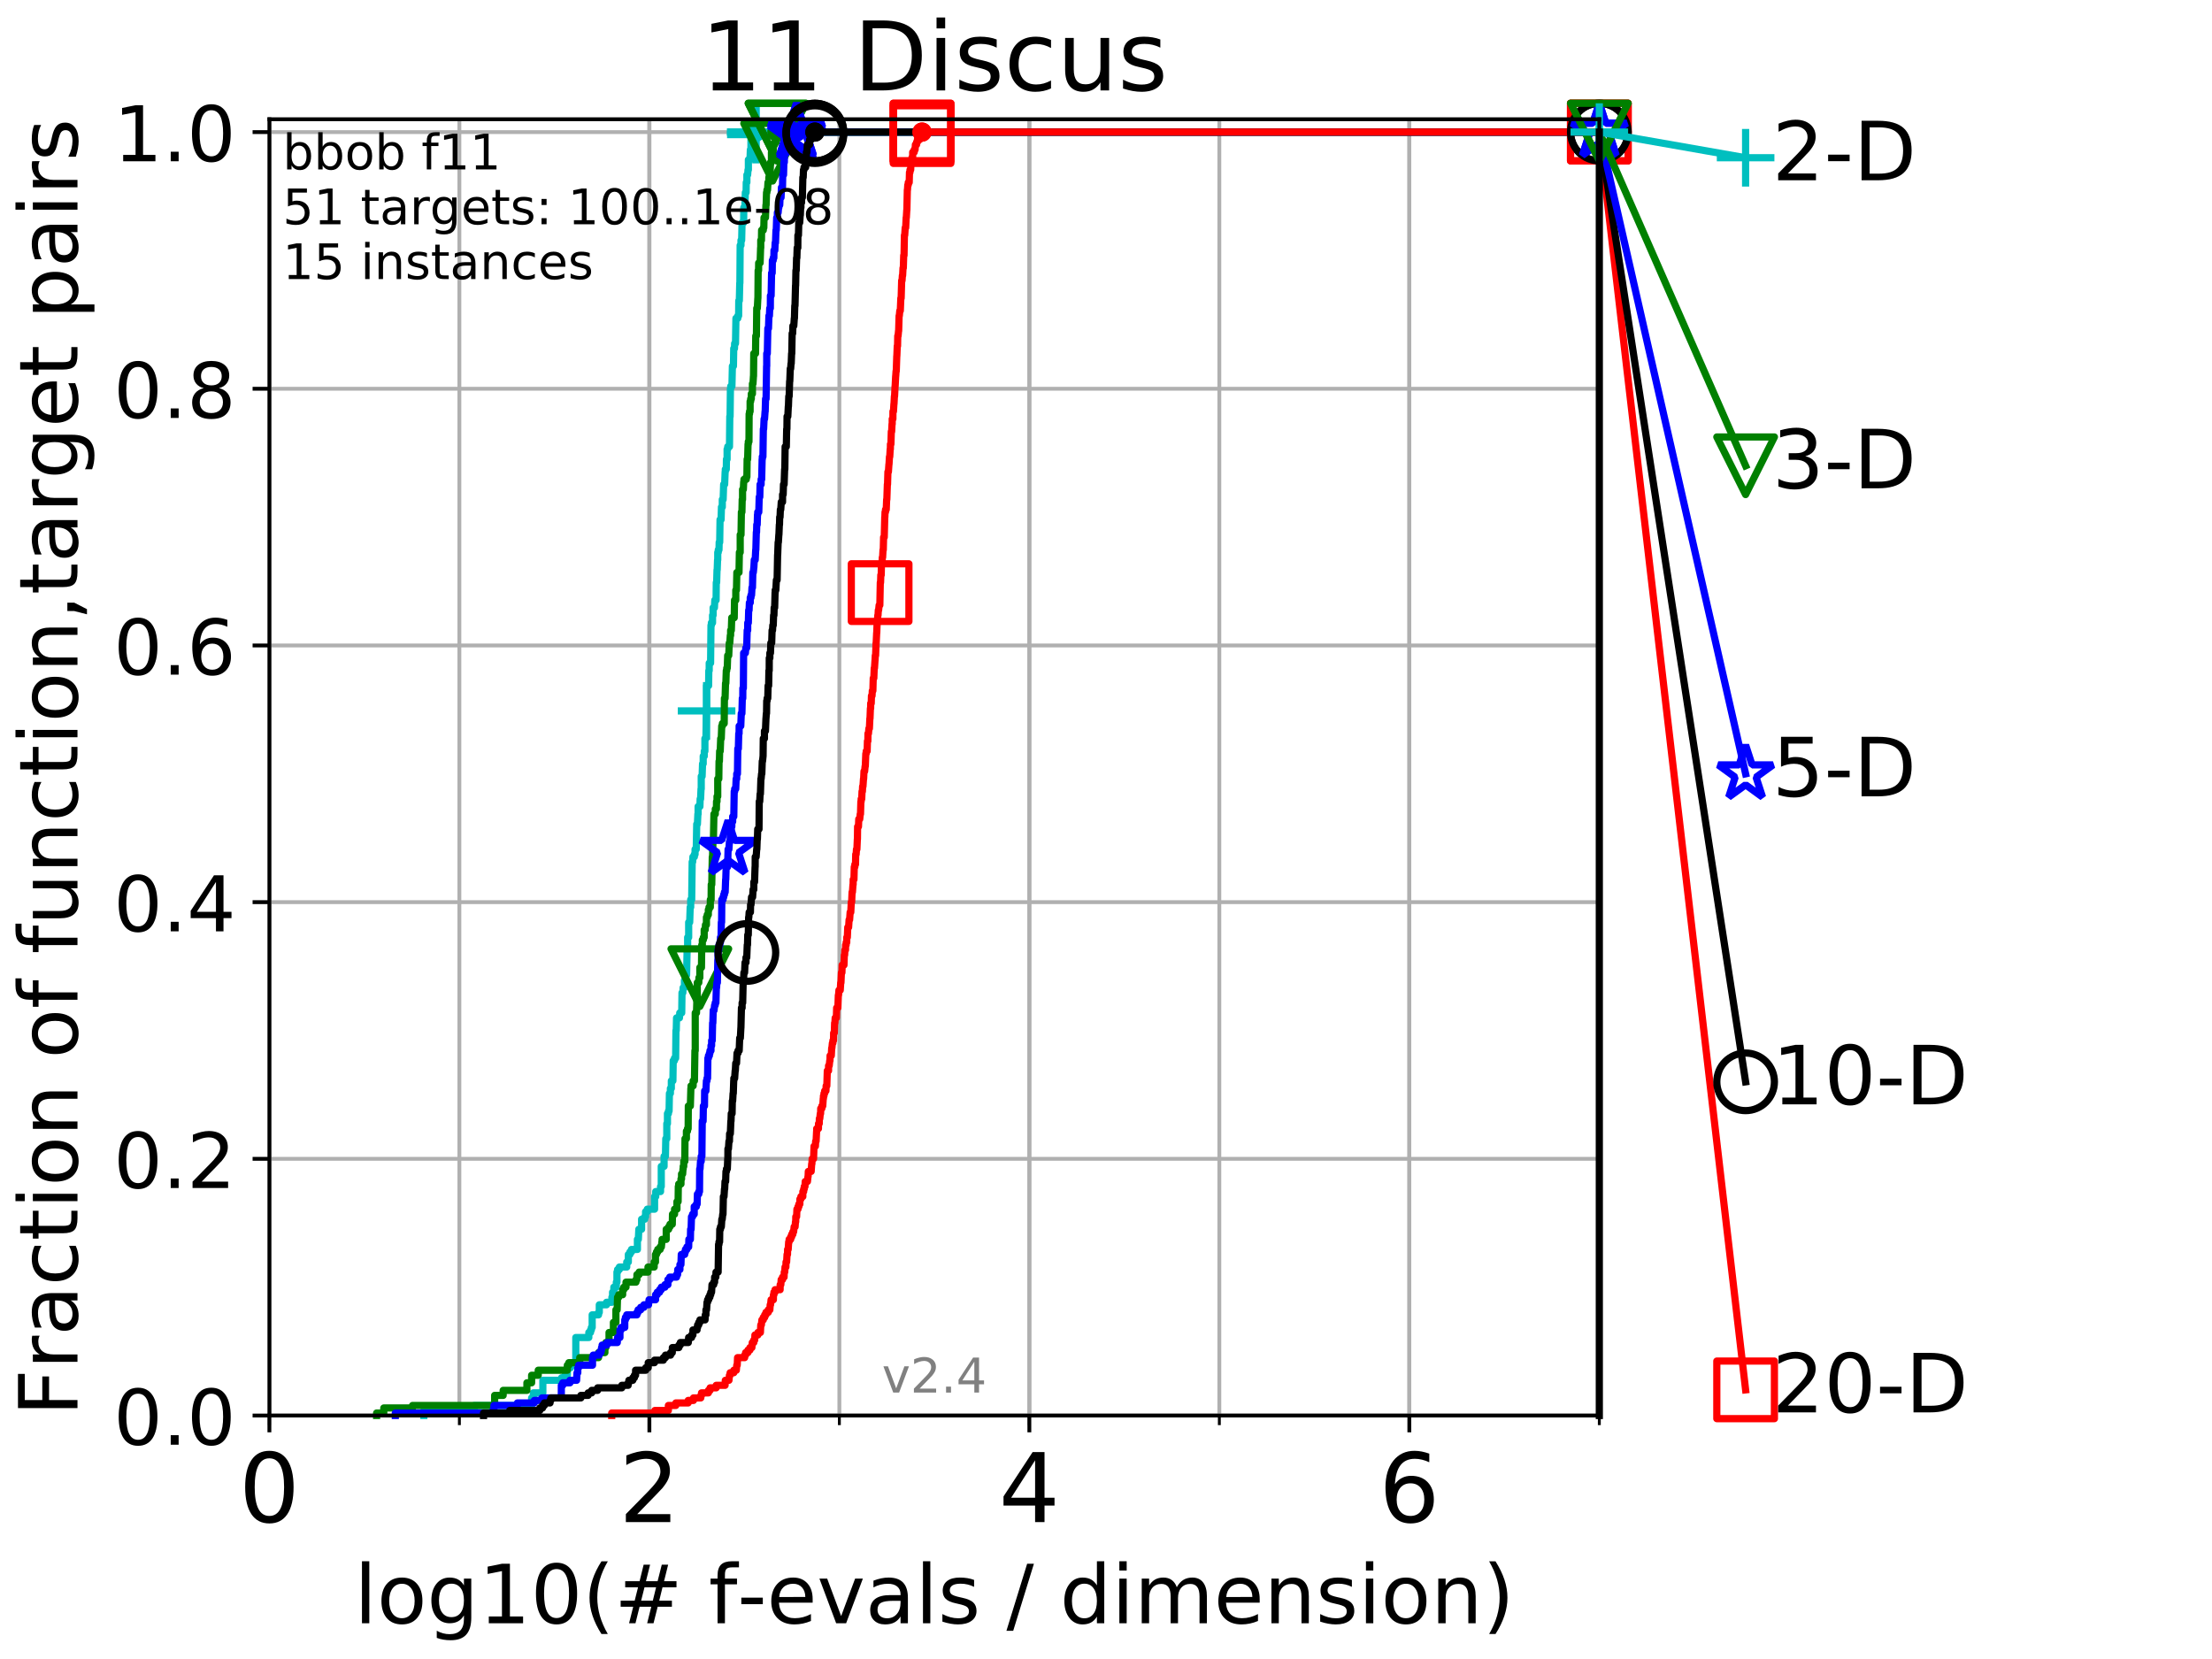 <?xml version="1.0" encoding="utf-8" standalone="no"?>
<!DOCTYPE svg PUBLIC "-//W3C//DTD SVG 1.1//EN"
  "http://www.w3.org/Graphics/SVG/1.1/DTD/svg11.dtd">
<!-- Created with matplotlib (http://matplotlib.org/) -->
<svg height="345.6pt" version="1.1" viewBox="0 0 460.8 345.6" width="460.8pt" xmlns="http://www.w3.org/2000/svg" xmlns:xlink="http://www.w3.org/1999/xlink">
 <defs>
  <style type="text/css">
*{stroke-linecap:butt;stroke-linejoin:round;}
  </style>
 </defs>
 <g id="figure_1">
  <g id="patch_1">
   <path d="M 0 345.6 
L 460.8 345.6 
L 460.8 0 
L 0 0 
z
" style="fill:#ffffff;"/>
  </g>
  <g id="axes_1">
   <g id="patch_2">
    <path d="M 56.12 294.88 
L 333.168 294.88 
L 333.168 24.84 
L 56.12 24.84 
z
" style="fill:#ffffff;"/>
   </g>
   <g id="matplotlib.axis_1">
    <g id="xtick_1">
     <g id="line2d_1">
      <path clip-path="url(#pf10e94b7df)" d="M 56.12 294.88 
L 56.12 24.84 
" style="fill:none;stroke:#b0b0b0;stroke-linecap:square;stroke-width:0.8;"/>
     </g>
     <g id="line2d_2">
      <defs>
       <path d="M 0 0 
L 0 3.5 
" id="mabd72b31bd" style="stroke:#000000;stroke-width:0.8;"/>
      </defs>
      <g>
       <use style="stroke:#000000;stroke-width:0.8;" x="56.12" xlink:href="#mabd72b31bd" y="294.88"/>
      </g>
     </g>
     <g id="text_1">
      <!-- 0 -->
      <defs>
       <path d="M 31.781 66.406 
Q 24.172 66.406 20.328 58.906 
Q 16.5 51.422 16.5 36.375 
Q 16.5 21.391 20.328 13.891 
Q 24.172 6.391 31.781 6.391 
Q 39.453 6.391 43.281 13.891 
Q 47.125 21.391 47.125 36.375 
Q 47.125 51.422 43.281 58.906 
Q 39.453 66.406 31.781 66.406 
z
M 31.781 74.219 
Q 44.047 74.219 50.516 64.516 
Q 56.984 54.828 56.984 36.375 
Q 56.984 17.969 50.516 8.266 
Q 44.047 -1.422 31.781 -1.422 
Q 19.531 -1.422 13.062 8.266 
Q 6.594 17.969 6.594 36.375 
Q 6.594 54.828 13.062 64.516 
Q 19.531 74.219 31.781 74.219 
z
" id="DejaVuSans-30"/>
      </defs>
      <g transform="translate(49.758 317.077)scale(0.2 -0.2)">
       <use xlink:href="#DejaVuSans-30"/>
      </g>
     </g>
    </g>
    <g id="xtick_2">
     <g id="line2d_3">
      <path clip-path="url(#pf10e94b7df)" d="M 135.277 294.88 
L 135.277 24.84 
" style="fill:none;stroke:#b0b0b0;stroke-linecap:square;stroke-width:0.8;"/>
     </g>
     <g id="line2d_4">
      <g>
       <use style="stroke:#000000;stroke-width:0.8;" x="135.277" xlink:href="#mabd72b31bd" y="294.88"/>
      </g>
     </g>
     <g id="text_2">
      <!-- 2 -->
      <defs>
       <path d="M 19.188 8.297 
L 53.609 8.297 
L 53.609 0 
L 7.328 0 
L 7.328 8.297 
Q 12.938 14.109 22.625 23.891 
Q 32.328 33.688 34.812 36.531 
Q 39.547 41.844 41.422 45.531 
Q 43.312 49.219 43.312 52.781 
Q 43.312 58.594 39.234 62.25 
Q 35.156 65.922 28.609 65.922 
Q 23.969 65.922 18.812 64.312 
Q 13.672 62.703 7.812 59.422 
L 7.812 69.391 
Q 13.766 71.781 18.938 73 
Q 24.125 74.219 28.422 74.219 
Q 39.75 74.219 46.484 68.547 
Q 53.219 62.891 53.219 53.422 
Q 53.219 48.922 51.531 44.891 
Q 49.859 40.875 45.406 35.406 
Q 44.188 33.984 37.641 27.219 
Q 31.109 20.453 19.188 8.297 
z
" id="DejaVuSans-32"/>
      </defs>
      <g transform="translate(128.914 317.077)scale(0.2 -0.2)">
       <use xlink:href="#DejaVuSans-32"/>
      </g>
     </g>
    </g>
    <g id="xtick_3">
     <g id="line2d_5">
      <path clip-path="url(#pf10e94b7df)" d="M 214.433 294.88 
L 214.433 24.84 
" style="fill:none;stroke:#b0b0b0;stroke-linecap:square;stroke-width:0.8;"/>
     </g>
     <g id="line2d_6">
      <g>
       <use style="stroke:#000000;stroke-width:0.8;" x="214.433" xlink:href="#mabd72b31bd" y="294.88"/>
      </g>
     </g>
     <g id="text_3">
      <!-- 4 -->
      <defs>
       <path d="M 37.797 64.312 
L 12.891 25.391 
L 37.797 25.391 
z
M 35.203 72.906 
L 47.609 72.906 
L 47.609 25.391 
L 58.016 25.391 
L 58.016 17.188 
L 47.609 17.188 
L 47.609 0 
L 37.797 0 
L 37.797 17.188 
L 4.891 17.188 
L 4.891 26.703 
z
" id="DejaVuSans-34"/>
      </defs>
      <g transform="translate(208.071 317.077)scale(0.2 -0.2)">
       <use xlink:href="#DejaVuSans-34"/>
      </g>
     </g>
    </g>
    <g id="xtick_4">
     <g id="line2d_7">
      <path clip-path="url(#pf10e94b7df)" d="M 293.59 294.88 
L 293.59 24.84 
" style="fill:none;stroke:#b0b0b0;stroke-linecap:square;stroke-width:0.8;"/>
     </g>
     <g id="line2d_8">
      <g>
       <use style="stroke:#000000;stroke-width:0.8;" x="293.59" xlink:href="#mabd72b31bd" y="294.88"/>
      </g>
     </g>
     <g id="text_4">
      <!-- 6 -->
      <defs>
       <path d="M 33.016 40.375 
Q 26.375 40.375 22.484 35.828 
Q 18.609 31.297 18.609 23.391 
Q 18.609 15.531 22.484 10.953 
Q 26.375 6.391 33.016 6.391 
Q 39.656 6.391 43.531 10.953 
Q 47.406 15.531 47.406 23.391 
Q 47.406 31.297 43.531 35.828 
Q 39.656 40.375 33.016 40.375 
z
M 52.594 71.297 
L 52.594 62.312 
Q 48.875 64.062 45.094 64.984 
Q 41.312 65.922 37.594 65.922 
Q 27.828 65.922 22.672 59.328 
Q 17.531 52.734 16.797 39.406 
Q 19.672 43.656 24.016 45.922 
Q 28.375 48.188 33.594 48.188 
Q 44.578 48.188 50.953 41.516 
Q 57.328 34.859 57.328 23.391 
Q 57.328 12.156 50.688 5.359 
Q 44.047 -1.422 33.016 -1.422 
Q 20.359 -1.422 13.672 8.266 
Q 6.984 17.969 6.984 36.375 
Q 6.984 53.656 15.188 63.938 
Q 23.391 74.219 37.203 74.219 
Q 40.922 74.219 44.703 73.484 
Q 48.484 72.75 52.594 71.297 
z
" id="DejaVuSans-36"/>
      </defs>
      <g transform="translate(287.227 317.077)scale(0.2 -0.2)">
       <use xlink:href="#DejaVuSans-36"/>
      </g>
     </g>
    </g>
    <g id="xtick_5">
     <g id="line2d_9">
      <path clip-path="url(#pf10e94b7df)" d="M 56.12 294.88 
L 56.12 24.84 
" style="fill:none;stroke:#b0b0b0;stroke-linecap:square;stroke-width:0.8;"/>
     </g>
     <g id="line2d_10">
      <defs>
       <path d="M 0 0 
L 0 2 
" id="m89201f94a6" style="stroke:#000000;stroke-width:0.6;"/>
      </defs>
      <g>
       <use style="stroke:#000000;stroke-width:0.6;" x="56.12" xlink:href="#m89201f94a6" y="294.88"/>
      </g>
     </g>
    </g>
    <g id="xtick_6">
     <g id="line2d_11">
      <path clip-path="url(#pf10e94b7df)" d="M 95.698 294.88 
L 95.698 24.84 
" style="fill:none;stroke:#b0b0b0;stroke-linecap:square;stroke-width:0.8;"/>
     </g>
     <g id="line2d_12">
      <g>
       <use style="stroke:#000000;stroke-width:0.6;" x="95.698" xlink:href="#m89201f94a6" y="294.88"/>
      </g>
     </g>
    </g>
    <g id="xtick_7">
     <g id="line2d_13">
      <path clip-path="url(#pf10e94b7df)" d="M 135.277 294.88 
L 135.277 24.84 
" style="fill:none;stroke:#b0b0b0;stroke-linecap:square;stroke-width:0.8;"/>
     </g>
     <g id="line2d_14">
      <g>
       <use style="stroke:#000000;stroke-width:0.6;" x="135.277" xlink:href="#m89201f94a6" y="294.88"/>
      </g>
     </g>
    </g>
    <g id="xtick_8">
     <g id="line2d_15">
      <path clip-path="url(#pf10e94b7df)" d="M 174.855 294.88 
L 174.855 24.84 
" style="fill:none;stroke:#b0b0b0;stroke-linecap:square;stroke-width:0.8;"/>
     </g>
     <g id="line2d_16">
      <g>
       <use style="stroke:#000000;stroke-width:0.6;" x="174.855" xlink:href="#m89201f94a6" y="294.88"/>
      </g>
     </g>
    </g>
    <g id="xtick_9">
     <g id="line2d_17">
      <path clip-path="url(#pf10e94b7df)" d="M 214.433 294.88 
L 214.433 24.84 
" style="fill:none;stroke:#b0b0b0;stroke-linecap:square;stroke-width:0.8;"/>
     </g>
     <g id="line2d_18">
      <g>
       <use style="stroke:#000000;stroke-width:0.6;" x="214.433" xlink:href="#m89201f94a6" y="294.88"/>
      </g>
     </g>
    </g>
    <g id="xtick_10">
     <g id="line2d_19">
      <path clip-path="url(#pf10e94b7df)" d="M 254.011 294.88 
L 254.011 24.84 
" style="fill:none;stroke:#b0b0b0;stroke-linecap:square;stroke-width:0.8;"/>
     </g>
     <g id="line2d_20">
      <g>
       <use style="stroke:#000000;stroke-width:0.6;" x="254.011" xlink:href="#m89201f94a6" y="294.88"/>
      </g>
     </g>
    </g>
    <g id="xtick_11">
     <g id="line2d_21">
      <path clip-path="url(#pf10e94b7df)" d="M 293.59 294.88 
L 293.59 24.84 
" style="fill:none;stroke:#b0b0b0;stroke-linecap:square;stroke-width:0.8;"/>
     </g>
     <g id="line2d_22">
      <g>
       <use style="stroke:#000000;stroke-width:0.6;" x="293.59" xlink:href="#m89201f94a6" y="294.88"/>
      </g>
     </g>
    </g>
    <g id="xtick_12">
     <g id="line2d_23">
      <path clip-path="url(#pf10e94b7df)" d="M 333.168 294.88 
L 333.168 24.84 
" style="fill:none;stroke:#b0b0b0;stroke-linecap:square;stroke-width:0.8;"/>
     </g>
     <g id="line2d_24">
      <g>
       <use style="stroke:#000000;stroke-width:0.6;" x="333.168" xlink:href="#m89201f94a6" y="294.88"/>
      </g>
     </g>
    </g>
    <g id="text_5">
     <!-- log10(# f-evals / dimension) -->
     <defs>
      <path d="M 9.422 75.984 
L 18.406 75.984 
L 18.406 0 
L 9.422 0 
z
" id="DejaVuSans-6c"/>
      <path d="M 30.609 48.391 
Q 23.391 48.391 19.188 42.75 
Q 14.984 37.109 14.984 27.297 
Q 14.984 17.484 19.156 11.844 
Q 23.344 6.203 30.609 6.203 
Q 37.797 6.203 41.984 11.859 
Q 46.188 17.531 46.188 27.297 
Q 46.188 37.016 41.984 42.703 
Q 37.797 48.391 30.609 48.391 
z
M 30.609 56 
Q 42.328 56 49.016 48.375 
Q 55.719 40.766 55.719 27.297 
Q 55.719 13.875 49.016 6.219 
Q 42.328 -1.422 30.609 -1.422 
Q 18.844 -1.422 12.172 6.219 
Q 5.516 13.875 5.516 27.297 
Q 5.516 40.766 12.172 48.375 
Q 18.844 56 30.609 56 
z
" id="DejaVuSans-6f"/>
      <path d="M 45.406 27.984 
Q 45.406 37.75 41.375 43.109 
Q 37.359 48.484 30.078 48.484 
Q 22.859 48.484 18.828 43.109 
Q 14.797 37.75 14.797 27.984 
Q 14.797 18.266 18.828 12.891 
Q 22.859 7.516 30.078 7.516 
Q 37.359 7.516 41.375 12.891 
Q 45.406 18.266 45.406 27.984 
z
M 54.391 6.781 
Q 54.391 -7.172 48.188 -13.984 
Q 42 -20.797 29.203 -20.797 
Q 24.469 -20.797 20.266 -20.094 
Q 16.062 -19.391 12.109 -17.922 
L 12.109 -9.188 
Q 16.062 -11.328 19.922 -12.344 
Q 23.781 -13.375 27.781 -13.375 
Q 36.625 -13.375 41.016 -8.766 
Q 45.406 -4.156 45.406 5.172 
L 45.406 9.625 
Q 42.625 4.781 38.281 2.391 
Q 33.938 0 27.875 0 
Q 17.828 0 11.672 7.656 
Q 5.516 15.328 5.516 27.984 
Q 5.516 40.672 11.672 48.328 
Q 17.828 56 27.875 56 
Q 33.938 56 38.281 53.609 
Q 42.625 51.219 45.406 46.391 
L 45.406 54.688 
L 54.391 54.688 
z
" id="DejaVuSans-67"/>
      <path d="M 12.406 8.297 
L 28.516 8.297 
L 28.516 63.922 
L 10.984 60.406 
L 10.984 69.391 
L 28.422 72.906 
L 38.281 72.906 
L 38.281 8.297 
L 54.391 8.297 
L 54.391 0 
L 12.406 0 
z
" id="DejaVuSans-31"/>
      <path d="M 31 75.875 
Q 24.469 64.656 21.281 53.656 
Q 18.109 42.672 18.109 31.391 
Q 18.109 20.125 21.312 9.062 
Q 24.516 -2 31 -13.188 
L 23.188 -13.188 
Q 15.875 -1.703 12.234 9.375 
Q 8.594 20.453 8.594 31.391 
Q 8.594 42.281 12.203 53.312 
Q 15.828 64.359 23.188 75.875 
z
" id="DejaVuSans-28"/>
      <path d="M 51.125 44 
L 36.922 44 
L 32.812 27.688 
L 47.125 27.688 
z
M 43.797 71.781 
L 38.719 51.516 
L 52.984 51.516 
L 58.109 71.781 
L 65.922 71.781 
L 60.891 51.516 
L 76.125 51.516 
L 76.125 44 
L 58.984 44 
L 54.984 27.688 
L 70.516 27.688 
L 70.516 20.219 
L 53.078 20.219 
L 48 0 
L 40.188 0 
L 45.219 20.219 
L 30.906 20.219 
L 25.875 0 
L 18.016 0 
L 23.094 20.219 
L 7.719 20.219 
L 7.719 27.688 
L 24.906 27.688 
L 29 44 
L 13.281 44 
L 13.281 51.516 
L 30.906 51.516 
L 35.891 71.781 
z
" id="DejaVuSans-23"/>
      <path id="DejaVuSans-20"/>
      <path d="M 37.109 75.984 
L 37.109 68.5 
L 28.516 68.5 
Q 23.688 68.5 21.797 66.547 
Q 19.922 64.594 19.922 59.516 
L 19.922 54.688 
L 34.719 54.688 
L 34.719 47.703 
L 19.922 47.703 
L 19.922 0 
L 10.891 0 
L 10.891 47.703 
L 2.297 47.703 
L 2.297 54.688 
L 10.891 54.688 
L 10.891 58.5 
Q 10.891 67.625 15.141 71.797 
Q 19.391 75.984 28.609 75.984 
z
" id="DejaVuSans-66"/>
      <path d="M 4.891 31.391 
L 31.203 31.391 
L 31.203 23.391 
L 4.891 23.391 
z
" id="DejaVuSans-2d"/>
      <path d="M 56.203 29.594 
L 56.203 25.203 
L 14.891 25.203 
Q 15.484 15.922 20.484 11.062 
Q 25.484 6.203 34.422 6.203 
Q 39.594 6.203 44.453 7.469 
Q 49.312 8.734 54.109 11.281 
L 54.109 2.781 
Q 49.266 0.734 44.188 -0.344 
Q 39.109 -1.422 33.891 -1.422 
Q 20.797 -1.422 13.156 6.188 
Q 5.516 13.812 5.516 26.812 
Q 5.516 40.234 12.766 48.109 
Q 20.016 56 32.328 56 
Q 43.359 56 49.781 48.891 
Q 56.203 41.797 56.203 29.594 
z
M 47.219 32.234 
Q 47.125 39.594 43.094 43.984 
Q 39.062 48.391 32.422 48.391 
Q 24.906 48.391 20.391 44.141 
Q 15.875 39.891 15.188 32.172 
z
" id="DejaVuSans-65"/>
      <path d="M 2.984 54.688 
L 12.5 54.688 
L 29.594 8.797 
L 46.688 54.688 
L 56.203 54.688 
L 35.688 0 
L 23.484 0 
z
" id="DejaVuSans-76"/>
      <path d="M 34.281 27.484 
Q 23.391 27.484 19.188 25 
Q 14.984 22.516 14.984 16.5 
Q 14.984 11.719 18.141 8.906 
Q 21.297 6.109 26.703 6.109 
Q 34.188 6.109 38.703 11.406 
Q 43.219 16.703 43.219 25.484 
L 43.219 27.484 
z
M 52.203 31.203 
L 52.203 0 
L 43.219 0 
L 43.219 8.297 
Q 40.141 3.328 35.547 0.953 
Q 30.953 -1.422 24.312 -1.422 
Q 15.922 -1.422 10.953 3.297 
Q 6 8.016 6 15.922 
Q 6 25.141 12.172 29.828 
Q 18.359 34.516 30.609 34.516 
L 43.219 34.516 
L 43.219 35.406 
Q 43.219 41.609 39.141 45 
Q 35.062 48.391 27.688 48.391 
Q 23 48.391 18.547 47.266 
Q 14.109 46.141 10.016 43.891 
L 10.016 52.203 
Q 14.938 54.109 19.578 55.047 
Q 24.219 56 28.609 56 
Q 40.484 56 46.344 49.844 
Q 52.203 43.703 52.203 31.203 
z
" id="DejaVuSans-61"/>
      <path d="M 44.281 53.078 
L 44.281 44.578 
Q 40.484 46.531 36.375 47.5 
Q 32.281 48.484 27.875 48.484 
Q 21.188 48.484 17.844 46.438 
Q 14.5 44.391 14.5 40.281 
Q 14.5 37.156 16.891 35.375 
Q 19.281 33.594 26.516 31.984 
L 29.594 31.297 
Q 39.156 29.25 43.188 25.516 
Q 47.219 21.781 47.219 15.094 
Q 47.219 7.469 41.188 3.016 
Q 35.156 -1.422 24.609 -1.422 
Q 20.219 -1.422 15.453 -0.562 
Q 10.688 0.297 5.422 2 
L 5.422 11.281 
Q 10.406 8.688 15.234 7.391 
Q 20.062 6.109 24.812 6.109 
Q 31.156 6.109 34.562 8.281 
Q 37.984 10.453 37.984 14.406 
Q 37.984 18.062 35.516 20.016 
Q 33.062 21.969 24.703 23.781 
L 21.578 24.516 
Q 13.234 26.266 9.516 29.906 
Q 5.812 33.547 5.812 39.891 
Q 5.812 47.609 11.281 51.797 
Q 16.75 56 26.812 56 
Q 31.781 56 36.172 55.266 
Q 40.578 54.547 44.281 53.078 
z
" id="DejaVuSans-73"/>
      <path d="M 25.391 72.906 
L 33.688 72.906 
L 8.297 -9.281 
L 0 -9.281 
z
" id="DejaVuSans-2f"/>
      <path d="M 45.406 46.391 
L 45.406 75.984 
L 54.391 75.984 
L 54.391 0 
L 45.406 0 
L 45.406 8.203 
Q 42.578 3.328 38.25 0.953 
Q 33.938 -1.422 27.875 -1.422 
Q 17.969 -1.422 11.734 6.484 
Q 5.516 14.406 5.516 27.297 
Q 5.516 40.188 11.734 48.094 
Q 17.969 56 27.875 56 
Q 33.938 56 38.25 53.625 
Q 42.578 51.266 45.406 46.391 
z
M 14.797 27.297 
Q 14.797 17.391 18.875 11.75 
Q 22.953 6.109 30.078 6.109 
Q 37.203 6.109 41.297 11.75 
Q 45.406 17.391 45.406 27.297 
Q 45.406 37.203 41.297 42.844 
Q 37.203 48.484 30.078 48.484 
Q 22.953 48.484 18.875 42.844 
Q 14.797 37.203 14.797 27.297 
z
" id="DejaVuSans-64"/>
      <path d="M 9.422 54.688 
L 18.406 54.688 
L 18.406 0 
L 9.422 0 
z
M 9.422 75.984 
L 18.406 75.984 
L 18.406 64.594 
L 9.422 64.594 
z
" id="DejaVuSans-69"/>
      <path d="M 52 44.188 
Q 55.375 50.25 60.062 53.125 
Q 64.75 56 71.094 56 
Q 79.641 56 84.281 50.016 
Q 88.922 44.047 88.922 33.016 
L 88.922 0 
L 79.891 0 
L 79.891 32.719 
Q 79.891 40.578 77.094 44.375 
Q 74.312 48.188 68.609 48.188 
Q 61.625 48.188 57.562 43.547 
Q 53.516 38.922 53.516 30.906 
L 53.516 0 
L 44.484 0 
L 44.484 32.719 
Q 44.484 40.625 41.703 44.406 
Q 38.922 48.188 33.109 48.188 
Q 26.219 48.188 22.156 43.531 
Q 18.109 38.875 18.109 30.906 
L 18.109 0 
L 9.078 0 
L 9.078 54.688 
L 18.109 54.688 
L 18.109 46.188 
Q 21.188 51.219 25.484 53.609 
Q 29.781 56 35.688 56 
Q 41.656 56 45.828 52.969 
Q 50 49.953 52 44.188 
z
" id="DejaVuSans-6d"/>
      <path d="M 54.891 33.016 
L 54.891 0 
L 45.906 0 
L 45.906 32.719 
Q 45.906 40.484 42.875 44.328 
Q 39.844 48.188 33.797 48.188 
Q 26.516 48.188 22.312 43.547 
Q 18.109 38.922 18.109 30.906 
L 18.109 0 
L 9.078 0 
L 9.078 54.688 
L 18.109 54.688 
L 18.109 46.188 
Q 21.344 51.125 25.703 53.562 
Q 30.078 56 35.797 56 
Q 45.219 56 50.047 50.172 
Q 54.891 44.344 54.891 33.016 
z
" id="DejaVuSans-6e"/>
      <path d="M 8.016 75.875 
L 15.828 75.875 
Q 23.141 64.359 26.781 53.312 
Q 30.422 42.281 30.422 31.391 
Q 30.422 20.453 26.781 9.375 
Q 23.141 -1.703 15.828 -13.188 
L 8.016 -13.188 
Q 14.5 -2 17.703 9.062 
Q 20.906 20.125 20.906 31.391 
Q 20.906 42.672 17.703 53.656 
Q 14.5 64.656 8.016 75.875 
z
" id="DejaVuSans-29"/>
     </defs>
     <g transform="translate(73.803 338.154)scale(0.17 -0.17)">
      <use xlink:href="#DejaVuSans-6c"/>
      <use x="27.783" xlink:href="#DejaVuSans-6f"/>
      <use x="88.965" xlink:href="#DejaVuSans-67"/>
      <use x="152.441" xlink:href="#DejaVuSans-31"/>
      <use x="216.064" xlink:href="#DejaVuSans-30"/>
      <use x="279.688" xlink:href="#DejaVuSans-28"/>
      <use x="318.701" xlink:href="#DejaVuSans-23"/>
      <use x="402.49" xlink:href="#DejaVuSans-20"/>
      <use x="434.277" xlink:href="#DejaVuSans-66"/>
      <use x="469.404" xlink:href="#DejaVuSans-2d"/>
      <use x="505.488" xlink:href="#DejaVuSans-65"/>
      <use x="567.012" xlink:href="#DejaVuSans-76"/>
      <use x="626.191" xlink:href="#DejaVuSans-61"/>
      <use x="687.471" xlink:href="#DejaVuSans-6c"/>
      <use x="715.254" xlink:href="#DejaVuSans-73"/>
      <use x="767.354" xlink:href="#DejaVuSans-20"/>
      <use x="799.141" xlink:href="#DejaVuSans-2f"/>
      <use x="832.832" xlink:href="#DejaVuSans-20"/>
      <use x="864.619" xlink:href="#DejaVuSans-64"/>
      <use x="928.096" xlink:href="#DejaVuSans-69"/>
      <use x="955.879" xlink:href="#DejaVuSans-6d"/>
      <use x="1053.291" xlink:href="#DejaVuSans-65"/>
      <use x="1114.814" xlink:href="#DejaVuSans-6e"/>
      <use x="1178.193" xlink:href="#DejaVuSans-73"/>
      <use x="1230.293" xlink:href="#DejaVuSans-69"/>
      <use x="1258.076" xlink:href="#DejaVuSans-6f"/>
      <use x="1319.258" xlink:href="#DejaVuSans-6e"/>
      <use x="1382.637" xlink:href="#DejaVuSans-29"/>
     </g>
    </g>
   </g>
   <g id="matplotlib.axis_2">
    <g id="ytick_1">
     <g id="line2d_25">
      <path clip-path="url(#pf10e94b7df)" d="M 56.12 294.88 
L 333.168 294.88 
" style="fill:none;stroke:#b0b0b0;stroke-linecap:square;stroke-width:0.8;"/>
     </g>
     <g id="line2d_26">
      <defs>
       <path d="M 0 0 
L -3.5 0 
" id="m175195aa11" style="stroke:#000000;stroke-width:0.8;"/>
      </defs>
      <g>
       <use style="stroke:#000000;stroke-width:0.8;" x="56.12" xlink:href="#m175195aa11" y="294.88"/>
      </g>
     </g>
     <g id="text_6">
      <!-- 0.0 -->
      <defs>
       <path d="M 10.688 12.406 
L 21 12.406 
L 21 0 
L 10.688 0 
z
" id="DejaVuSans-2e"/>
      </defs>
      <g transform="translate(23.675 300.959)scale(0.16 -0.16)">
       <use xlink:href="#DejaVuSans-30"/>
       <use x="63.623" xlink:href="#DejaVuSans-2e"/>
       <use x="95.41" xlink:href="#DejaVuSans-30"/>
      </g>
     </g>
    </g>
    <g id="ytick_2">
     <g id="line2d_27">
      <path clip-path="url(#pf10e94b7df)" d="M 56.12 241.407 
L 333.168 241.407 
" style="fill:none;stroke:#b0b0b0;stroke-linecap:square;stroke-width:0.8;"/>
     </g>
     <g id="line2d_28">
      <g>
       <use style="stroke:#000000;stroke-width:0.8;" x="56.12" xlink:href="#m175195aa11" y="241.407"/>
      </g>
     </g>
     <g id="text_7">
      <!-- 0.2 -->
      <g transform="translate(23.675 247.485)scale(0.16 -0.16)">
       <use xlink:href="#DejaVuSans-30"/>
       <use x="63.623" xlink:href="#DejaVuSans-2e"/>
       <use x="95.41" xlink:href="#DejaVuSans-32"/>
      </g>
     </g>
    </g>
    <g id="ytick_3">
     <g id="line2d_29">
      <path clip-path="url(#pf10e94b7df)" d="M 56.12 187.933 
L 333.168 187.933 
" style="fill:none;stroke:#b0b0b0;stroke-linecap:square;stroke-width:0.8;"/>
     </g>
     <g id="line2d_30">
      <g>
       <use style="stroke:#000000;stroke-width:0.8;" x="56.12" xlink:href="#m175195aa11" y="187.933"/>
      </g>
     </g>
     <g id="text_8">
      <!-- 0.4 -->
      <g transform="translate(23.675 194.012)scale(0.16 -0.16)">
       <use xlink:href="#DejaVuSans-30"/>
       <use x="63.623" xlink:href="#DejaVuSans-2e"/>
       <use x="95.41" xlink:href="#DejaVuSans-34"/>
      </g>
     </g>
    </g>
    <g id="ytick_4">
     <g id="line2d_31">
      <path clip-path="url(#pf10e94b7df)" d="M 56.12 134.46 
L 333.168 134.46 
" style="fill:none;stroke:#b0b0b0;stroke-linecap:square;stroke-width:0.8;"/>
     </g>
     <g id="line2d_32">
      <g>
       <use style="stroke:#000000;stroke-width:0.8;" x="56.12" xlink:href="#m175195aa11" y="134.46"/>
      </g>
     </g>
     <g id="text_9">
      <!-- 0.6 -->
      <g transform="translate(23.675 140.539)scale(0.16 -0.16)">
       <use xlink:href="#DejaVuSans-30"/>
       <use x="63.623" xlink:href="#DejaVuSans-2e"/>
       <use x="95.41" xlink:href="#DejaVuSans-36"/>
      </g>
     </g>
    </g>
    <g id="ytick_5">
     <g id="line2d_33">
      <path clip-path="url(#pf10e94b7df)" d="M 56.12 80.987 
L 333.168 80.987 
" style="fill:none;stroke:#b0b0b0;stroke-linecap:square;stroke-width:0.8;"/>
     </g>
     <g id="line2d_34">
      <g>
       <use style="stroke:#000000;stroke-width:0.8;" x="56.12" xlink:href="#m175195aa11" y="80.987"/>
      </g>
     </g>
     <g id="text_10">
      <!-- 0.8 -->
      <defs>
       <path d="M 31.781 34.625 
Q 24.75 34.625 20.719 30.859 
Q 16.703 27.094 16.703 20.516 
Q 16.703 13.922 20.719 10.156 
Q 24.75 6.391 31.781 6.391 
Q 38.812 6.391 42.859 10.172 
Q 46.922 13.969 46.922 20.516 
Q 46.922 27.094 42.891 30.859 
Q 38.875 34.625 31.781 34.625 
z
M 21.922 38.812 
Q 15.578 40.375 12.031 44.719 
Q 8.5 49.078 8.5 55.328 
Q 8.5 64.062 14.719 69.141 
Q 20.953 74.219 31.781 74.219 
Q 42.672 74.219 48.875 69.141 
Q 55.078 64.062 55.078 55.328 
Q 55.078 49.078 51.531 44.719 
Q 48 40.375 41.703 38.812 
Q 48.828 37.156 52.797 32.312 
Q 56.781 27.484 56.781 20.516 
Q 56.781 9.906 50.312 4.234 
Q 43.844 -1.422 31.781 -1.422 
Q 19.734 -1.422 13.25 4.234 
Q 6.781 9.906 6.781 20.516 
Q 6.781 27.484 10.781 32.312 
Q 14.797 37.156 21.922 38.812 
z
M 18.312 54.391 
Q 18.312 48.734 21.844 45.562 
Q 25.391 42.391 31.781 42.391 
Q 38.141 42.391 41.719 45.562 
Q 45.312 48.734 45.312 54.391 
Q 45.312 60.062 41.719 63.234 
Q 38.141 66.406 31.781 66.406 
Q 25.391 66.406 21.844 63.234 
Q 18.312 60.062 18.312 54.391 
z
" id="DejaVuSans-38"/>
      </defs>
      <g transform="translate(23.675 87.066)scale(0.16 -0.16)">
       <use xlink:href="#DejaVuSans-30"/>
       <use x="63.623" xlink:href="#DejaVuSans-2e"/>
       <use x="95.41" xlink:href="#DejaVuSans-38"/>
      </g>
     </g>
    </g>
    <g id="ytick_6">
     <g id="line2d_35">
      <path clip-path="url(#pf10e94b7df)" d="M 56.12 27.514 
L 333.168 27.514 
" style="fill:none;stroke:#b0b0b0;stroke-linecap:square;stroke-width:0.8;"/>
     </g>
     <g id="line2d_36">
      <g>
       <use style="stroke:#000000;stroke-width:0.8;" x="56.12" xlink:href="#m175195aa11" y="27.514"/>
      </g>
     </g>
     <g id="text_11">
      <!-- 1.0 -->
      <g transform="translate(23.675 33.592)scale(0.16 -0.16)">
       <use xlink:href="#DejaVuSans-31"/>
       <use x="63.623" xlink:href="#DejaVuSans-2e"/>
       <use x="95.41" xlink:href="#DejaVuSans-30"/>
      </g>
     </g>
    </g>
    <g id="text_12">
     <!-- Fraction of function,target pairs -->
     <defs>
      <path d="M 9.812 72.906 
L 51.703 72.906 
L 51.703 64.594 
L 19.672 64.594 
L 19.672 43.109 
L 48.578 43.109 
L 48.578 34.812 
L 19.672 34.812 
L 19.672 0 
L 9.812 0 
z
" id="DejaVuSans-46"/>
      <path d="M 41.109 46.297 
Q 39.594 47.172 37.812 47.578 
Q 36.031 48 33.891 48 
Q 26.266 48 22.188 43.047 
Q 18.109 38.094 18.109 28.812 
L 18.109 0 
L 9.078 0 
L 9.078 54.688 
L 18.109 54.688 
L 18.109 46.188 
Q 20.953 51.172 25.484 53.578 
Q 30.031 56 36.531 56 
Q 37.453 56 38.578 55.875 
Q 39.703 55.766 41.062 55.516 
z
" id="DejaVuSans-72"/>
      <path d="M 48.781 52.594 
L 48.781 44.188 
Q 44.969 46.297 41.141 47.344 
Q 37.312 48.391 33.406 48.391 
Q 24.656 48.391 19.812 42.844 
Q 14.984 37.312 14.984 27.297 
Q 14.984 17.281 19.812 11.734 
Q 24.656 6.203 33.406 6.203 
Q 37.312 6.203 41.141 7.25 
Q 44.969 8.297 48.781 10.406 
L 48.781 2.094 
Q 45.016 0.344 40.984 -0.531 
Q 36.969 -1.422 32.422 -1.422 
Q 20.062 -1.422 12.781 6.344 
Q 5.516 14.109 5.516 27.297 
Q 5.516 40.672 12.859 48.328 
Q 20.219 56 33.016 56 
Q 37.156 56 41.109 55.141 
Q 45.062 54.297 48.781 52.594 
z
" id="DejaVuSans-63"/>
      <path d="M 18.312 70.219 
L 18.312 54.688 
L 36.812 54.688 
L 36.812 47.703 
L 18.312 47.703 
L 18.312 18.016 
Q 18.312 11.328 20.141 9.422 
Q 21.969 7.516 27.594 7.516 
L 36.812 7.516 
L 36.812 0 
L 27.594 0 
Q 17.188 0 13.234 3.875 
Q 9.281 7.766 9.281 18.016 
L 9.281 47.703 
L 2.688 47.703 
L 2.688 54.688 
L 9.281 54.688 
L 9.281 70.219 
z
" id="DejaVuSans-74"/>
      <path d="M 8.5 21.578 
L 8.5 54.688 
L 17.484 54.688 
L 17.484 21.922 
Q 17.484 14.156 20.5 10.266 
Q 23.531 6.391 29.594 6.391 
Q 36.859 6.391 41.078 11.031 
Q 45.312 15.672 45.312 23.688 
L 45.312 54.688 
L 54.297 54.688 
L 54.297 0 
L 45.312 0 
L 45.312 8.406 
Q 42.047 3.422 37.719 1 
Q 33.406 -1.422 27.688 -1.422 
Q 18.266 -1.422 13.375 4.438 
Q 8.5 10.297 8.5 21.578 
z
M 31.109 56 
z
" id="DejaVuSans-75"/>
      <path d="M 11.719 12.406 
L 22.016 12.406 
L 22.016 4 
L 14.016 -11.625 
L 7.719 -11.625 
L 11.719 4 
z
" id="DejaVuSans-2c"/>
      <path d="M 18.109 8.203 
L 18.109 -20.797 
L 9.078 -20.797 
L 9.078 54.688 
L 18.109 54.688 
L 18.109 46.391 
Q 20.953 51.266 25.266 53.625 
Q 29.594 56 35.594 56 
Q 45.562 56 51.781 48.094 
Q 58.016 40.188 58.016 27.297 
Q 58.016 14.406 51.781 6.484 
Q 45.562 -1.422 35.594 -1.422 
Q 29.594 -1.422 25.266 0.953 
Q 20.953 3.328 18.109 8.203 
z
M 48.688 27.297 
Q 48.688 37.203 44.609 42.844 
Q 40.531 48.484 33.406 48.484 
Q 26.266 48.484 22.188 42.844 
Q 18.109 37.203 18.109 27.297 
Q 18.109 17.391 22.188 11.75 
Q 26.266 6.109 33.406 6.109 
Q 40.531 6.109 44.609 11.75 
Q 48.688 17.391 48.688 27.297 
z
" id="DejaVuSans-70"/>
     </defs>
     <g transform="translate(16.14 294.999)rotate(-90)scale(0.17 -0.17)">
      <use xlink:href="#DejaVuSans-46"/>
      <use x="57.41" xlink:href="#DejaVuSans-72"/>
      <use x="98.523" xlink:href="#DejaVuSans-61"/>
      <use x="159.803" xlink:href="#DejaVuSans-63"/>
      <use x="214.783" xlink:href="#DejaVuSans-74"/>
      <use x="253.992" xlink:href="#DejaVuSans-69"/>
      <use x="281.775" xlink:href="#DejaVuSans-6f"/>
      <use x="342.957" xlink:href="#DejaVuSans-6e"/>
      <use x="406.336" xlink:href="#DejaVuSans-20"/>
      <use x="438.123" xlink:href="#DejaVuSans-6f"/>
      <use x="499.305" xlink:href="#DejaVuSans-66"/>
      <use x="534.51" xlink:href="#DejaVuSans-20"/>
      <use x="566.297" xlink:href="#DejaVuSans-66"/>
      <use x="601.502" xlink:href="#DejaVuSans-75"/>
      <use x="664.881" xlink:href="#DejaVuSans-6e"/>
      <use x="728.26" xlink:href="#DejaVuSans-63"/>
      <use x="783.24" xlink:href="#DejaVuSans-74"/>
      <use x="822.449" xlink:href="#DejaVuSans-69"/>
      <use x="850.232" xlink:href="#DejaVuSans-6f"/>
      <use x="911.414" xlink:href="#DejaVuSans-6e"/>
      <use x="974.793" xlink:href="#DejaVuSans-2c"/>
      <use x="1006.58" xlink:href="#DejaVuSans-74"/>
      <use x="1045.789" xlink:href="#DejaVuSans-61"/>
      <use x="1107.068" xlink:href="#DejaVuSans-72"/>
      <use x="1148.166" xlink:href="#DejaVuSans-67"/>
      <use x="1211.643" xlink:href="#DejaVuSans-65"/>
      <use x="1273.166" xlink:href="#DejaVuSans-74"/>
      <use x="1312.375" xlink:href="#DejaVuSans-20"/>
      <use x="1344.162" xlink:href="#DejaVuSans-70"/>
      <use x="1407.639" xlink:href="#DejaVuSans-61"/>
      <use x="1468.918" xlink:href="#DejaVuSans-69"/>
      <use x="1496.701" xlink:href="#DejaVuSans-72"/>
      <use x="1537.814" xlink:href="#DejaVuSans-73"/>
     </g>
    </g>
   </g>
   <g id="line2d_37">
    <defs>
     <path d="M 0 1.5 
C 0.398 1.5 0.779 1.342 1.061 1.061 
C 1.342 0.779 1.5 0.398 1.5 0 
C 1.5 -0.398 1.342 -0.779 1.061 -1.061 
C 0.779 -1.342 0.398 -1.5 0 -1.5 
C -0.398 -1.5 -0.779 -1.342 -1.061 -1.061 
C -1.342 -0.779 -1.5 -0.398 -1.5 0 
C -1.5 0.398 -1.342 0.779 -1.061 1.061 
C -0.779 1.342 -0.398 1.5 0 1.5 
z
" id="med22da307d" style="stroke:#00bfbf;"/>
    </defs>
    <g>
     <use style="fill:#00bfbf;stroke:#00bfbf;" x="157.46" xlink:href="#med22da307d" y="27.514"/>
     <use style="fill:#00bfbf;stroke:#00bfbf;" x="157.46" xlink:href="#med22da307d" y="27.514"/>
    </g>
   </g>
   <g id="line2d_38">
    <path d="M 88.294 294.88 
L 88.294 293.832 
L 98.832 293.832 
L 98.832 292.783 
L 110.746 292.783 
L 110.746 291.21 
L 111.101 291.21 
L 111.101 290.162 
L 113.086 290.162 
L 113.086 287.541 
L 116.984 287.541 
L 116.984 287.016 
L 117.716 287.016 
L 117.716 286.492 
L 118.187 286.492 
L 118.187 284.919 
L 118.87 284.919 
L 118.87 283.871 
L 119.951 283.871 
L 119.951 278.628 
L 122.661 278.628 
L 122.661 277.58 
L 123.015 277.58 
L 123.015 277.056 
L 123.19 277.056 
L 123.19 276.531 
L 123.362 276.531 
L 123.362 273.91 
L 124.685 273.91 
L 124.685 273.386 
L 124.844 273.386 
L 124.844 271.813 
L 126.352 271.813 
L 126.352 271.289 
L 127.471 271.289 
L 127.471 270.24 
L 127.606 270.24 
L 127.606 269.192 
L 127.872 269.192 
L 127.872 268.143 
L 128.393 268.143 
L 128.393 267.095 
L 128.521 267.095 
L 128.521 264.998 
L 128.648 264.998 
L 128.648 264.474 
L 129.023 264.474 
L 129.023 263.949 
L 130.559 263.949 
L 130.559 262.901 
L 130.895 262.901 
L 130.895 261.328 
L 131.225 261.328 
L 131.225 260.804 
L 131.548 260.804 
L 131.548 260.28 
L 132.784 260.28 
L 132.784 258.183 
L 132.981 258.183 
L 133.079 256.086 
L 133.655 256.086 
L 133.655 253.989 
L 134.304 253.989 
L 134.304 253.464 
L 134.485 253.464 
L 134.485 252.416 
L 134.841 252.416 
L 134.841 251.892 
L 136.359 251.892 
L 136.359 249.27 
L 136.599 249.27 
L 136.599 248.222 
L 137.604 248.222 
L 137.604 247.173 
L 137.753 247.173 
L 137.753 242.979 
L 138.339 242.979 
L 138.339 240.882 
L 138.624 240.882 
L 138.695 237.213 
L 138.905 237.213 
L 138.905 234.067 
L 139.043 234.067 
L 139.043 231.97 
L 139.249 231.97 
L 139.249 231.446 
L 139.385 231.446 
L 139.452 227.776 
L 139.654 227.776 
L 139.654 226.728 
L 139.852 226.728 
L 139.852 225.155 
L 140.178 225.155 
L 140.243 220.961 
L 140.499 220.961 
L 140.499 220.437 
L 140.75 220.437 
L 140.813 214.67 
L 140.875 214.67 
L 140.937 212.049 
L 141.544 212.049 
L 141.604 211 
L 142.015 211 
L 142.073 206.806 
L 142.246 206.806 
L 142.303 205.758 
L 142.586 205.758 
L 142.586 204.185 
L 142.865 204.185 
L 142.865 203.137 
L 143.03 203.137 
L 143.139 197.894 
L 143.248 197.894 
L 143.248 195.273 
L 143.462 195.273 
L 143.462 192.127 
L 143.675 192.127 
L 143.78 188.982 
L 143.884 188.982 
L 143.884 187.409 
L 144.091 187.409 
L 144.194 179.546 
L 144.296 179.546 
L 144.347 178.497 
L 144.648 178.497 
L 144.648 177.973 
L 144.797 177.973 
L 144.797 176.924 
L 145.042 176.924 
L 145.139 171.682 
L 145.284 171.682 
L 145.38 169.585 
L 145.428 169.585 
L 145.428 168.012 
L 145.804 168.012 
L 145.851 166.439 
L 145.943 166.439 
L 146.036 164.342 
L 146.081 164.342 
L 146.081 161.721 
L 146.264 161.721 
L 146.354 159.1 
L 146.489 159.1 
L 146.489 157.527 
L 146.712 157.527 
L 146.712 156.479 
L 146.844 156.479 
L 146.844 153.857 
L 147.061 153.857 
L 147.148 148.091 
L 147.191 148.091 
L 147.191 142.848 
L 147.615 142.848 
L 147.657 139.703 
L 147.741 139.703 
L 147.741 138.13 
L 148.029 138.13 
L 148.111 130.266 
L 148.192 130.266 
L 148.192 129.742 
L 148.434 129.742 
L 148.434 128.169 
L 148.553 128.169 
L 148.553 126.596 
L 148.829 126.596 
L 148.907 125.024 
L 149.177 125.024 
L 149.215 121.354 
L 149.292 121.354 
L 149.367 118.733 
L 149.405 118.733 
L 149.481 116.636 
L 149.518 116.636 
L 149.518 115.063 
L 149.63 115.063 
L 149.63 114.539 
L 149.779 114.539 
L 149.816 112.966 
L 149.926 112.966 
L 149.999 108.248 
L 150.217 108.248 
L 150.289 105.627 
L 150.467 105.627 
L 150.467 104.054 
L 150.644 104.054 
L 150.749 100.908 
L 150.957 100.908 
L 151.061 98.287 
L 151.095 98.287 
L 151.095 97.763 
L 151.299 97.763 
L 151.333 95.666 
L 151.468 95.666 
L 151.468 93.569 
L 151.601 93.569 
L 151.601 93.045 
L 151.963 93.045 
L 152.028 86.754 
L 152.093 86.754 
L 152.157 80.987 
L 152.221 80.987 
L 152.221 80.463 
L 152.476 80.463 
L 152.571 76.269 
L 152.789 76.269 
L 152.851 72.599 
L 153.005 72.599 
L 153.036 71.55 
L 153.218 71.55 
L 153.309 66.308 
L 153.696 66.308 
L 153.696 65.784 
L 153.871 65.784 
L 153.9 62.638 
L 154.016 62.638 
L 154.103 58.969 
L 154.132 58.969 
L 154.189 51.105 
L 154.36 51.105 
L 154.36 50.056 
L 154.501 50.056 
L 154.585 46.387 
L 154.917 46.387 
L 154.944 43.241 
L 155.162 43.241 
L 155.27 40.096 
L 155.43 40.096 
L 155.457 37.999 
L 155.589 37.999 
L 155.589 36.426 
L 155.746 36.426 
L 155.824 35.377 
L 155.902 35.377 
L 155.902 33.28 
L 156.236 33.28 
L 156.312 31.183 
L 156.438 31.183 
L 156.438 28.038 
L 157.46 28.038 
L 157.46 27.514 
L 333.168 27.514 
L 333.168 27.514 
" style="fill:none;stroke:#00bfbf;stroke-linecap:square;stroke-width:1.5;"/>
   </g>
   <g id="line2d_39">
    <defs>
     <path d="M -6 0 
L 6 0 
M 0 6 
L 0 -6 
" id="m8a1ddebfae" style="stroke:#00bfbf;stroke-width:1.5;"/>
    </defs>
    <g>
     <use style="fill-opacity:0;stroke:#00bfbf;stroke-width:1.5;" x="147.191" xlink:href="#m8a1ddebfae" y="148.091"/>
     <use style="fill-opacity:0;stroke:#00bfbf;stroke-width:1.5;" x="157.46" xlink:href="#m8a1ddebfae" y="28.038"/>
     <use style="fill-opacity:0;stroke:#00bfbf;stroke-width:1.5;" x="157.46" xlink:href="#m8a1ddebfae" y="27.514"/>
     <use style="fill-opacity:0;stroke:#00bfbf;stroke-width:1.5;" x="157.46" xlink:href="#m8a1ddebfae" y="27.514"/>
     <use style="fill-opacity:0;stroke:#00bfbf;stroke-width:1.5;" x="333.168" xlink:href="#m8a1ddebfae" y="27.514"/>
    </g>
   </g>
   <g id="line2d_40">
    <path style="fill:none;stroke:#00bfbf;stroke-linecap:square;stroke-width:1.5;"/>
    <g/>
   </g>
   <g id="line2d_41">
    <defs>
     <path d="M 0 1.5 
C 0.398 1.5 0.779 1.342 1.061 1.061 
C 1.342 0.779 1.5 0.398 1.5 0 
C 1.5 -0.398 1.342 -0.779 1.061 -1.061 
C 0.779 -1.342 0.398 -1.5 0 -1.5 
C -0.398 -1.5 -0.779 -1.342 -1.061 -1.061 
C -1.342 -0.779 -1.5 -0.398 -1.5 0 
C -1.5 0.398 -1.342 0.779 -1.061 1.061 
C -0.779 1.342 -0.398 1.5 0 1.5 
z
" id="m3080a31fe5" style="stroke:#008000;"/>
    </defs>
    <g>
     <use style="fill:#008000;stroke:#008000;" x="161.877" xlink:href="#m3080a31fe5" y="27.514"/>
     <use style="fill:#008000;stroke:#008000;" x="161.877" xlink:href="#m3080a31fe5" y="27.514"/>
    </g>
   </g>
   <g id="line2d_42">
    <path d="M 78.453 294.88 
L 78.453 294.356 
L 79.949 294.356 
L 79.949 293.307 
L 85.935 293.307 
L 85.935 292.783 
L 103.045 292.783 
L 103.045 290.686 
L 104.819 290.686 
L 104.819 289.638 
L 109.764 289.638 
L 109.764 288.065 
L 110.746 288.065 
L 110.746 286.492 
L 112.122 286.492 
L 112.122 285.444 
L 118.187 285.444 
L 118.187 284.395 
L 118.494 284.395 
L 118.494 283.871 
L 120.77 283.871 
L 120.77 282.822 
L 124.685 282.822 
L 124.685 281.774 
L 126.012 281.774 
L 126.012 280.725 
L 126.207 280.725 
L 126.207 279.677 
L 126.874 279.677 
L 126.874 277.58 
L 127.784 277.58 
L 127.784 275.483 
L 128.307 275.483 
L 128.307 272.862 
L 128.563 272.862 
L 128.648 270.24 
L 128.898 270.24 
L 128.898 269.716 
L 129.709 269.716 
L 129.709 268.668 
L 129.945 268.668 
L 129.945 268.143 
L 130.408 268.143 
L 130.408 267.095 
L 132.483 267.095 
L 132.483 266.571 
L 132.684 266.571 
L 132.684 265.522 
L 133.144 265.522 
L 133.144 264.998 
L 134.988 264.998 
L 134.988 263.949 
L 136.278 263.949 
L 136.278 262.901 
L 136.546 262.901 
L 136.546 261.328 
L 136.758 261.328 
L 136.758 260.804 
L 137.019 260.804 
L 137.019 260.28 
L 137.529 260.28 
L 137.529 259.755 
L 137.778 259.755 
L 137.877 258.707 
L 137.926 258.707 
L 137.926 258.183 
L 138.788 258.183 
L 138.788 256.086 
L 139.294 256.086 
L 139.294 255.561 
L 139.564 255.561 
L 139.564 255.037 
L 140.049 255.037 
L 140.092 252.94 
L 140.52 252.94 
L 140.52 251.892 
L 141.019 251.892 
L 141.019 250.319 
L 141.263 250.319 
L 141.304 247.173 
L 141.384 247.173 
L 141.384 246.649 
L 141.86 246.649 
L 141.86 245.601 
L 141.976 245.601 
L 141.976 244.552 
L 142.208 244.552 
L 142.284 243.504 
L 142.322 243.504 
L 142.322 242.979 
L 142.436 242.979 
L 142.436 241.931 
L 142.661 241.931 
L 142.698 237.213 
L 142.993 237.213 
L 142.993 235.64 
L 143.211 235.64 
L 143.211 235.116 
L 143.355 235.116 
L 143.391 230.398 
L 143.815 230.398 
L 143.919 226.728 
L 143.954 226.728 
L 143.954 226.204 
L 144.397 226.204 
L 144.397 225.155 
L 144.665 225.155 
L 144.764 218.864 
L 144.83 218.864 
L 144.83 211 
L 145.091 211 
L 145.188 207.855 
L 145.252 207.855 
L 145.252 204.709 
L 145.57 204.709 
L 145.601 203.661 
L 145.789 203.661 
L 145.789 201.564 
L 146.127 201.564 
L 146.188 196.846 
L 146.309 196.846 
L 146.309 195.797 
L 146.519 195.797 
L 146.519 195.273 
L 146.697 195.273 
L 146.697 193.7 
L 146.902 193.7 
L 146.96 192.652 
L 147.162 192.652 
L 147.162 191.079 
L 147.333 191.079 
L 147.333 190.555 
L 147.559 190.555 
L 147.559 189.506 
L 147.699 189.506 
L 147.699 188.982 
L 147.975 188.982 
L 147.975 187.409 
L 148.138 187.409 
L 148.165 184.264 
L 148.273 184.264 
L 148.381 178.497 
L 148.434 178.497 
L 148.54 174.827 
L 148.619 174.827 
L 148.725 169.585 
L 149.01 169.585 
L 149.01 168.536 
L 149.241 168.536 
L 149.266 166.964 
L 149.367 166.964 
L 149.367 165.915 
L 149.518 165.915 
L 149.518 162.245 
L 149.742 162.245 
L 149.791 158.576 
L 149.865 158.576 
L 149.914 156.479 
L 150.036 156.479 
L 150.133 153.857 
L 150.253 153.857 
L 150.349 151.236 
L 150.491 151.236 
L 150.491 150.712 
L 150.865 150.712 
L 150.911 145.469 
L 151.049 145.469 
L 151.141 142.324 
L 151.209 142.324 
L 151.299 139.703 
L 151.389 139.703 
L 151.389 139.178 
L 151.501 139.178 
L 151.59 136.557 
L 151.81 136.557 
L 151.919 133.936 
L 152.028 133.936 
L 152.136 132.363 
L 152.2 132.363 
L 152.2 131.315 
L 152.349 131.315 
L 152.434 128.693 
L 152.954 128.693 
L 153.015 125.024 
L 153.279 125.024 
L 153.279 122.927 
L 153.419 122.927 
L 153.498 119.257 
L 153.949 119.257 
L 154.026 115.063 
L 154.198 115.063 
L 154.198 111.393 
L 154.369 111.393 
L 154.444 106.675 
L 154.557 106.675 
L 154.613 104.054 
L 154.687 104.054 
L 154.687 101.957 
L 154.853 101.957 
L 154.926 100.384 
L 154.981 100.384 
L 154.981 99.86 
L 155.465 99.86 
L 155.465 99.336 
L 155.589 99.336 
L 155.641 95.666 
L 155.746 95.666 
L 155.833 92.52 
L 155.885 92.52 
L 155.885 91.996 
L 156.023 91.996 
L 156.057 86.229 
L 156.142 86.229 
L 156.142 85.705 
L 156.261 85.705 
L 156.261 83.608 
L 156.379 83.608 
L 156.379 83.084 
L 156.513 83.084 
L 156.513 82.035 
L 156.744 82.035 
L 156.744 79.938 
L 156.859 79.938 
L 156.957 78.366 
L 156.973 78.366 
L 157.021 73.647 
L 157.389 73.647 
L 157.437 69.978 
L 157.578 69.978 
L 157.641 64.211 
L 157.765 64.211 
L 157.873 62.114 
L 157.888 62.114 
L 157.935 56.347 
L 158.026 56.347 
L 158.042 54.775 
L 158.344 54.775 
L 158.448 51.629 
L 158.478 51.629 
L 158.478 50.056 
L 158.626 50.056 
L 158.655 47.959 
L 159.005 47.959 
L 159.005 47.435 
L 159.119 47.435 
L 159.162 45.338 
L 159.459 45.338 
L 159.557 42.717 
L 159.599 42.717 
L 159.683 40.096 
L 159.765 40.096 
L 159.765 39.571 
L 159.889 39.571 
L 159.985 37.999 
L 160.161 37.999 
L 160.161 36.95 
L 160.388 36.95 
L 160.494 34.329 
L 160.521 34.329 
L 160.521 33.805 
L 160.704 33.805 
L 160.704 31.708 
L 160.95 31.708 
L 160.95 31.183 
L 161.104 31.183 
L 161.104 30.135 
L 161.395 30.135 
L 161.395 29.611 
L 161.718 29.611 
L 161.718 28.038 
L 161.877 28.038 
L 161.877 27.514 
L 333.168 27.514 
L 333.168 27.514 
" style="fill:none;stroke:#008000;stroke-linecap:square;stroke-width:1.5;"/>
   </g>
   <g id="line2d_43">
    <defs>
     <path d="M -0 6 
L 6 -6 
L -6 -6 
z
" id="maaab7ce820" style="stroke:#008000;stroke-linejoin:miter;stroke-width:1.5;"/>
    </defs>
    <g>
     <use style="fill-opacity:0;stroke:#008000;stroke-linejoin:miter;stroke-width:1.5;" x="145.789" xlink:href="#maaab7ce820" y="203.661"/>
     <use style="fill-opacity:0;stroke:#008000;stroke-linejoin:miter;stroke-width:1.5;" x="160.95" xlink:href="#maaab7ce820" y="31.708"/>
     <use style="fill-opacity:0;stroke:#008000;stroke-linejoin:miter;stroke-width:1.5;" x="161.877" xlink:href="#maaab7ce820" y="27.514"/>
     <use style="fill-opacity:0;stroke:#008000;stroke-linejoin:miter;stroke-width:1.5;" x="161.877" xlink:href="#maaab7ce820" y="27.514"/>
     <use style="fill-opacity:0;stroke:#008000;stroke-linejoin:miter;stroke-width:1.5;" x="333.168" xlink:href="#maaab7ce820" y="27.514"/>
    </g>
   </g>
   <g id="line2d_44">
    <path style="fill:none;stroke:#008000;stroke-linecap:square;stroke-width:1.5;"/>
    <g/>
   </g>
   <g id="line2d_45">
    <defs>
     <path d="M 0 1.5 
C 0.398 1.5 0.779 1.342 1.061 1.061 
C 1.342 0.779 1.5 0.398 1.5 0 
C 1.5 -0.398 1.342 -0.779 1.061 -1.061 
C 0.779 -1.342 0.398 -1.5 0 -1.5 
C -0.398 -1.5 -0.779 -1.342 -1.061 -1.061 
C -1.342 -0.779 -1.5 -0.398 -1.5 0 
C -1.5 0.398 -1.342 0.779 -1.061 1.061 
C -0.779 1.342 -0.398 1.5 0 1.5 
z
" id="m2d78f479cf" style="stroke:#0000ff;"/>
    </defs>
    <g>
     <use style="fill:#0000ff;stroke:#0000ff;" x="165.919" xlink:href="#m2d78f479cf" y="27.514"/>
     <use style="fill:#0000ff;stroke:#0000ff;" x="165.919" xlink:href="#m2d78f479cf" y="27.514"/>
    </g>
   </g>
   <g id="line2d_46">
    <path d="M 82.351 294.88 
L 82.351 294.356 
L 102.668 294.356 
L 102.668 293.832 
L 102.895 293.832 
L 102.895 292.783 
L 107.784 292.783 
L 107.784 292.259 
L 111.31 292.259 
L 111.31 291.735 
L 112.898 291.735 
L 112.898 291.21 
L 116.934 291.21 
L 116.934 288.589 
L 117.232 288.589 
L 117.232 288.065 
L 118.735 288.065 
L 118.735 287.541 
L 120.118 287.541 
L 120.201 285.968 
L 120.365 285.968 
L 120.365 284.919 
L 120.528 284.919 
L 120.528 284.395 
L 123.431 284.395 
L 123.431 282.822 
L 123.567 282.822 
L 123.567 282.298 
L 124.812 282.298 
L 124.812 281.774 
L 125.187 281.774 
L 125.187 281.25 
L 125.31 281.25 
L 125.31 280.725 
L 125.433 280.725 
L 125.433 280.201 
L 126.439 280.201 
L 126.439 279.677 
L 128.597 279.677 
L 128.648 278.628 
L 129.146 278.628 
L 129.146 277.056 
L 129.39 277.056 
L 129.39 276.531 
L 130.147 276.531 
L 130.147 274.959 
L 130.286 274.959 
L 130.286 274.434 
L 130.559 274.434 
L 130.559 273.91 
L 132.684 273.91 
L 132.684 273.386 
L 132.922 273.386 
L 132.922 272.862 
L 133.466 272.862 
L 133.466 272.337 
L 134.14 272.337 
L 134.14 271.813 
L 135.104 271.813 
L 135.208 270.765 
L 136.568 270.765 
L 136.568 269.716 
L 136.915 269.716 
L 136.915 269.192 
L 137.408 269.192 
L 137.408 268.668 
L 137.768 268.668 
L 137.768 268.143 
L 138.525 268.143 
L 138.525 267.619 
L 139.14 267.619 
L 139.14 266.571 
L 139.52 266.571 
L 139.52 266.046 
L 140.937 266.046 
L 140.937 265.522 
L 141.158 265.522 
L 141.182 264.474 
L 141.64 264.474 
L 141.64 263.425 
L 141.852 263.425 
L 141.922 261.328 
L 142.631 261.328 
L 142.631 260.804 
L 142.787 260.804 
L 142.787 260.28 
L 143.096 260.28 
L 143.096 259.755 
L 143.462 259.755 
L 143.505 258.183 
L 143.822 258.183 
L 143.863 256.086 
L 143.967 256.086 
L 144.05 253.464 
L 144.276 253.464 
L 144.276 252.94 
L 144.618 252.94 
L 144.618 251.367 
L 145.052 251.367 
L 145.052 250.843 
L 145.226 250.843 
L 145.284 248.746 
L 145.57 248.746 
L 145.57 248.222 
L 145.72 248.222 
L 145.758 243.504 
L 145.832 243.504 
L 145.925 241.931 
L 146.072 241.931 
L 146.072 240.882 
L 146.218 240.882 
L 146.291 233.543 
L 146.471 233.543 
L 146.525 230.398 
L 146.756 230.398 
L 146.791 227.252 
L 147.053 227.252 
L 147.156 225.155 
L 147.277 225.155 
L 147.277 224.631 
L 147.396 224.631 
L 147.464 220.437 
L 147.582 220.437 
L 147.582 219.913 
L 147.782 219.913 
L 147.782 219.388 
L 147.898 219.388 
L 147.898 218.864 
L 148.111 218.864 
L 148.111 217.816 
L 148.241 217.816 
L 148.241 216.767 
L 148.37 216.767 
L 148.45 213.097 
L 148.498 213.097 
L 148.577 210.476 
L 148.751 210.476 
L 148.86 209.428 
L 148.985 209.428 
L 148.985 208.903 
L 149.139 208.903 
L 149.231 205.758 
L 149.276 205.758 
L 149.337 204.709 
L 149.443 204.709 
L 149.533 199.991 
L 149.563 199.991 
L 149.593 197.894 
L 149.727 197.894 
L 149.772 196.846 
L 149.963 196.846 
L 149.963 196.321 
L 150.079 196.321 
L 150.079 195.273 
L 150.21 195.273 
L 150.267 192.127 
L 150.325 192.127 
L 150.368 187.409 
L 150.623 187.409 
L 150.623 186.885 
L 150.763 186.885 
L 150.763 186.361 
L 150.916 186.361 
L 150.916 185.836 
L 151.068 185.836 
L 151.163 183.215 
L 151.191 183.215 
L 151.272 180.594 
L 151.568 180.594 
L 151.674 176.924 
L 151.845 176.924 
L 151.95 175.352 
L 152.093 175.352 
L 152.17 172.73 
L 152.311 172.73 
L 152.311 172.206 
L 152.451 172.206 
L 152.463 171.158 
L 152.627 171.158 
L 152.627 170.109 
L 152.863 170.109 
L 152.95 164.867 
L 153.048 164.867 
L 153.048 164.342 
L 153.266 164.342 
L 153.351 162.245 
L 153.47 162.245 
L 153.47 161.197 
L 153.625 161.197 
L 153.696 155.954 
L 153.813 155.954 
L 153.895 152.809 
L 153.964 152.809 
L 153.976 151.236 
L 154.32 151.236 
L 154.422 148.615 
L 154.557 148.615 
L 154.635 145.469 
L 154.735 145.469 
L 154.746 143.372 
L 154.856 143.372 
L 154.911 136.033 
L 155.28 136.033 
L 155.355 134.984 
L 155.547 134.984 
L 155.652 131.315 
L 155.757 131.315 
L 155.767 129.742 
L 155.892 129.742 
L 155.964 127.121 
L 156.047 127.121 
L 156.108 125.548 
L 156.291 125.548 
L 156.291 124.499 
L 156.443 124.499 
L 156.443 123.975 
L 156.563 123.975 
L 156.652 122.403 
L 156.751 122.403 
L 156.829 119.257 
L 156.927 119.257 
L 157.034 118.209 
L 157.044 118.209 
L 157.131 116.636 
L 157.323 116.636 
L 157.427 114.539 
L 157.456 114.539 
L 157.559 110.869 
L 157.606 110.869 
L 157.644 109.296 
L 157.737 109.296 
L 157.802 107.199 
L 157.848 107.199 
L 157.848 106.675 
L 158.069 106.675 
L 158.16 103.53 
L 158.278 103.53 
L 158.341 100.908 
L 158.555 100.908 
L 158.555 99.86 
L 158.67 99.86 
L 158.767 95.666 
L 158.802 95.666 
L 158.802 95.142 
L 158.932 95.142 
L 159.019 89.375 
L 159.079 89.375 
L 159.174 87.278 
L 159.268 87.278 
L 159.378 85.705 
L 159.403 85.705 
L 159.479 83.084 
L 159.588 83.084 
L 159.696 76.269 
L 159.721 76.269 
L 159.721 73.647 
L 159.845 73.647 
L 159.952 68.405 
L 160.09 68.405 
L 160.179 65.784 
L 160.284 65.784 
L 160.348 64.211 
L 160.476 64.211 
L 160.491 61.59 
L 160.641 61.59 
L 160.736 56.872 
L 160.86 56.872 
L 160.899 54.25 
L 161.068 54.25 
L 161.068 53.726 
L 161.206 53.726 
L 161.236 52.153 
L 161.41 52.153 
L 161.477 50.581 
L 161.552 50.581 
L 161.649 47.959 
L 161.708 47.959 
L 161.796 45.338 
L 161.943 45.338 
L 161.943 44.29 
L 162.102 44.29 
L 162.189 43.241 
L 162.246 43.241 
L 162.246 42.717 
L 162.431 42.717 
L 162.502 41.144 
L 162.712 41.144 
L 162.789 39.047 
L 163.009 39.047 
L 163.057 36.426 
L 163.227 36.426 
L 163.294 33.805 
L 163.395 33.805 
L 163.422 30.659 
L 163.648 30.659 
L 163.668 29.086 
L 165.229 29.086 
L 165.229 28.038 
L 165.919 28.038 
L 165.919 27.514 
L 333.168 27.514 
L 333.168 27.514 
" style="fill:none;stroke:#0000ff;stroke-linecap:square;stroke-width:1.5;"/>
   </g>
   <g id="line2d_47">
    <defs>
     <path d="M 0 -6 
L -1.347 -1.854 
L -5.706 -1.854 
L -2.18 0.708 
L -3.527 4.854 
L -0 2.292 
L 3.527 4.854 
L 2.18 0.708 
L 5.706 -1.854 
L 1.347 -1.854 
z
" id="mef6a8b2424" style="stroke:#0000ff;stroke-linejoin:bevel;stroke-width:1.5;"/>
    </defs>
    <g>
     <use style="fill-opacity:0;stroke:#0000ff;stroke-linejoin:bevel;stroke-width:1.5;" x="151.674" xlink:href="#mef6a8b2424" y="176.924"/>
     <use style="fill-opacity:0;stroke:#0000ff;stroke-linejoin:bevel;stroke-width:1.5;" x="165.919" xlink:href="#mef6a8b2424" y="28.038"/>
     <use style="fill-opacity:0;stroke:#0000ff;stroke-linejoin:bevel;stroke-width:1.5;" x="165.919" xlink:href="#mef6a8b2424" y="27.514"/>
     <use style="fill-opacity:0;stroke:#0000ff;stroke-linejoin:bevel;stroke-width:1.5;" x="165.919" xlink:href="#mef6a8b2424" y="27.514"/>
     <use style="fill-opacity:0;stroke:#0000ff;stroke-linejoin:bevel;stroke-width:1.5;" x="333.168" xlink:href="#mef6a8b2424" y="27.514"/>
    </g>
   </g>
   <g id="line2d_48">
    <path style="fill:none;stroke:#0000ff;stroke-linecap:square;stroke-width:1.5;"/>
    <g/>
   </g>
   <g id="line2d_49">
    <defs>
     <path d="M 0 1.5 
C 0.398 1.5 0.779 1.342 1.061 1.061 
C 1.342 0.779 1.5 0.398 1.5 0 
C 1.5 -0.398 1.342 -0.779 1.061 -1.061 
C 0.779 -1.342 0.398 -1.5 0 -1.5 
C -0.398 -1.5 -0.779 -1.342 -1.061 -1.061 
C -1.342 -0.779 -1.5 -0.398 -1.5 0 
C -1.5 0.398 -1.342 0.779 -1.061 1.061 
C -0.779 1.342 -0.398 1.5 0 1.5 
z
" id="m113805fde1" style="stroke:#000000;"/>
    </defs>
    <g>
     <use style="stroke:#000000;" x="169.756" xlink:href="#m113805fde1" y="27.514"/>
     <use style="stroke:#000000;" x="169.756" xlink:href="#m113805fde1" y="27.514"/>
    </g>
   </g>
   <g id="line2d_50">
    <path d="M 100.729 294.88 
L 100.729 294.356 
L 106.179 294.356 
L 106.179 293.832 
L 112.45 293.832 
L 112.45 293.307 
L 113.024 293.307 
L 113.024 292.783 
L 113.396 292.783 
L 113.396 292.259 
L 114.582 292.259 
L 114.582 291.735 
L 114.753 291.735 
L 114.753 291.21 
L 121.008 291.21 
L 121.008 290.686 
L 122.517 290.686 
L 122.517 290.162 
L 123.259 290.162 
L 123.259 289.638 
L 124.493 289.638 
L 124.493 289.113 
L 129.534 289.113 
L 129.534 288.589 
L 130.851 288.589 
L 130.851 288.065 
L 131.006 288.065 
L 131.006 287.541 
L 131.823 287.541 
L 131.823 287.016 
L 132.156 287.016 
L 132.156 286.492 
L 132.402 286.492 
L 132.402 285.444 
L 134.521 285.444 
L 134.521 284.919 
L 135.034 284.919 
L 135.034 283.871 
L 136.343 283.871 
L 136.343 283.347 
L 138.194 283.347 
L 138.194 282.822 
L 138.624 282.822 
L 138.624 282.298 
L 139.693 282.298 
L 139.693 281.774 
L 140.049 281.774 
L 140.062 280.725 
L 141.425 280.725 
L 141.425 280.201 
L 141.722 280.201 
L 141.722 279.677 
L 143.387 279.677 
L 143.452 278.628 
L 144.071 278.628 
L 144.071 278.104 
L 144.347 278.104 
L 144.347 277.056 
L 145.207 277.056 
L 145.207 276.531 
L 145.322 276.531 
L 145.322 276.007 
L 145.56 276.007 
L 145.56 275.483 
L 145.804 275.483 
L 145.804 274.959 
L 146.879 274.959 
L 146.922 273.91 
L 147.061 273.91 
L 147.061 272.862 
L 147.191 272.862 
L 147.285 271.289 
L 147.404 271.289 
L 147.404 270.765 
L 147.632 270.765 
L 147.632 270.24 
L 147.881 270.24 
L 147.881 269.716 
L 148.062 269.716 
L 148.062 269.192 
L 148.233 269.192 
L 148.322 267.619 
L 148.68 267.619 
L 148.68 267.095 
L 148.868 267.095 
L 148.868 266.046 
L 149.123 266.046 
L 149.154 264.998 
L 149.601 264.998 
L 149.69 259.231 
L 149.779 259.231 
L 149.779 258.707 
L 149.904 258.707 
L 149.941 256.086 
L 150.087 256.086 
L 150.087 255.561 
L 150.267 255.561 
L 150.368 253.989 
L 150.453 253.989 
L 150.559 252.94 
L 150.616 252.94 
L 150.693 249.27 
L 150.826 249.27 
L 150.923 247.698 
L 150.964 247.698 
L 151.033 246.125 
L 151.163 246.125 
L 151.231 244.028 
L 151.34 244.028 
L 151.34 243.504 
L 151.514 243.504 
L 151.601 241.407 
L 151.628 241.407 
L 151.641 239.31 
L 151.747 239.31 
L 151.852 237.737 
L 151.956 237.737 
L 151.989 236.164 
L 152.144 236.164 
L 152.253 233.543 
L 152.285 233.543 
L 152.336 231.97 
L 152.508 231.97 
L 152.558 229.349 
L 152.627 229.349 
L 152.715 227.776 
L 152.758 227.776 
L 152.845 225.155 
L 152.87 225.155 
L 152.87 224.631 
L 153.042 224.631 
L 153.145 223.058 
L 153.182 223.058 
L 153.266 221.485 
L 153.435 221.485 
L 153.536 219.388 
L 153.743 219.388 
L 153.743 218.864 
L 153.987 218.864 
L 154.091 216.243 
L 154.229 216.243 
L 154.337 214.146 
L 154.348 214.146 
L 154.456 209.952 
L 154.596 209.952 
L 154.596 208.903 
L 154.713 208.903 
L 154.812 204.709 
L 154.878 204.709 
L 154.966 202.612 
L 155.113 202.612 
L 155.205 200.515 
L 155.403 200.515 
L 155.403 199.467 
L 155.562 199.467 
L 155.668 196.846 
L 155.72 196.846 
L 155.772 194.749 
L 155.882 194.749 
L 155.954 191.079 
L 155.995 191.079 
L 156.062 190.03 
L 156.327 190.03 
L 156.357 188.458 
L 156.448 188.458 
L 156.558 186.885 
L 156.785 186.885 
L 156.878 185.312 
L 157.029 185.312 
L 157.034 183.739 
L 157.189 183.739 
L 157.294 180.594 
L 157.313 180.594 
L 157.327 178.497 
L 157.522 178.497 
L 157.63 176.924 
L 157.663 176.924 
L 157.742 174.827 
L 157.779 174.827 
L 157.848 172.73 
L 158.115 172.73 
L 158.165 166.964 
L 158.264 166.964 
L 158.345 165.391 
L 158.408 165.391 
L 158.51 162.245 
L 158.555 162.245 
L 158.648 161.197 
L 158.701 161.197 
L 158.793 158.576 
L 158.85 158.576 
L 158.958 157.527 
L 158.963 157.527 
L 159.006 153.857 
L 159.246 153.857 
L 159.246 152.285 
L 159.454 152.285 
L 159.563 149.663 
L 159.571 149.663 
L 159.642 148.615 
L 159.684 148.615 
L 159.721 145.994 
L 159.804 145.994 
L 159.804 145.469 
L 159.94 145.469 
L 160.009 142.848 
L 160.123 142.848 
L 160.179 139.703 
L 160.24 139.703 
L 160.252 137.081 
L 160.376 137.081 
L 160.376 136.033 
L 160.503 136.033 
L 160.578 133.936 
L 160.759 133.936 
L 160.837 131.315 
L 160.934 131.315 
L 160.988 130.266 
L 161.08 130.266 
L 161.153 128.169 
L 161.225 128.169 
L 161.27 126.596 
L 161.376 126.596 
L 161.462 123.451 
L 161.489 123.451 
L 161.489 122.927 
L 161.623 122.927 
L 161.734 120.83 
L 161.888 120.83 
L 161.99 115.587 
L 162.005 115.587 
L 162.102 112.966 
L 162.149 112.966 
L 162.246 111.393 
L 162.264 111.393 
L 162.35 109.296 
L 162.385 109.296 
L 162.421 107.724 
L 162.498 107.724 
L 162.562 106.151 
L 162.646 106.151 
L 162.75 104.578 
L 163.016 104.578 
L 163.026 103.005 
L 163.149 103.005 
L 163.213 100.908 
L 163.348 100.908 
L 163.452 97.763 
L 163.495 97.763 
L 163.558 93.045 
L 163.805 93.045 
L 163.88 89.375 
L 163.929 89.375 
L 163.958 86.754 
L 164.116 86.754 
L 164.219 84.657 
L 164.244 84.657 
L 164.317 82.56 
L 164.393 82.56 
L 164.497 79.414 
L 164.529 79.414 
L 164.629 76.793 
L 164.71 76.793 
L 164.784 75.744 
L 164.824 75.744 
L 164.904 73.647 
L 164.941 73.647 
L 165.02 69.453 
L 165.126 69.453 
L 165.175 67.881 
L 165.364 67.881 
L 165.465 66.308 
L 165.495 66.308 
L 165.566 63.687 
L 165.613 63.687 
L 165.721 59.493 
L 165.745 59.493 
L 165.806 56.347 
L 165.867 56.347 
L 165.945 53.726 
L 166 53.726 
L 166.066 51.629 
L 166.2 51.629 
L 166.217 49.008 
L 166.333 49.008 
L 166.401 46.387 
L 166.591 46.387 
L 166.693 44.814 
L 166.729 44.814 
L 166.782 43.241 
L 166.847 43.241 
L 166.847 42.193 
L 166.984 42.193 
L 166.984 41.144 
L 167.149 41.144 
L 167.248 36.95 
L 167.323 36.95 
L 167.376 35.377 
L 167.487 35.377 
L 167.487 34.853 
L 167.832 34.853 
L 167.894 32.756 
L 167.984 32.756 
L 167.984 31.708 
L 168.102 31.708 
L 168.178 30.135 
L 168.655 30.135 
L 168.655 29.086 
L 169.002 29.086 
L 169.002 28.038 
L 169.756 28.038 
L 169.756 27.514 
L 333.168 27.514 
L 333.168 27.514 
" style="fill:none;stroke:#000000;stroke-linecap:square;stroke-width:1.5;"/>
   </g>
   <g id="line2d_51">
    <defs>
     <path d="M 0 6 
C 1.591 6 3.117 5.368 4.243 4.243 
C 5.368 3.117 6 1.591 6 0 
C 6 -1.591 5.368 -3.117 4.243 -4.243 
C 3.117 -5.368 1.591 -6 0 -6 
C -1.591 -6 -3.117 -5.368 -4.243 -4.243 
C -5.368 -3.117 -6 -1.591 -6 0 
C -6 1.591 -5.368 3.117 -4.243 4.243 
C -3.117 5.368 -1.591 6 0 6 
z
" id="md8d1f3167a" style="stroke:#000000;stroke-width:1.5;"/>
    </defs>
    <g>
     <use style="fill-opacity:0;stroke:#000000;stroke-width:1.5;" x="155.594" xlink:href="#md8d1f3167a" y="198.418"/>
     <use style="fill-opacity:0;stroke:#000000;stroke-width:1.5;" x="169.756" xlink:href="#md8d1f3167a" y="28.038"/>
     <use style="fill-opacity:0;stroke:#000000;stroke-width:1.5;" x="169.756" xlink:href="#md8d1f3167a" y="27.514"/>
     <use style="fill-opacity:0;stroke:#000000;stroke-width:1.5;" x="169.756" xlink:href="#md8d1f3167a" y="27.514"/>
     <use style="fill-opacity:0;stroke:#000000;stroke-width:1.5;" x="333.168" xlink:href="#md8d1f3167a" y="27.514"/>
    </g>
   </g>
   <g id="line2d_52">
    <path style="fill:none;stroke:#000000;stroke-linecap:square;stroke-width:1.5;"/>
    <g/>
   </g>
   <g id="line2d_53">
    <defs>
     <path d="M 0 1.5 
C 0.398 1.5 0.779 1.342 1.061 1.061 
C 1.342 0.779 1.5 0.398 1.5 0 
C 1.5 -0.398 1.342 -0.779 1.061 -1.061 
C 0.779 -1.342 0.398 -1.5 0 -1.5 
C -0.398 -1.5 -0.779 -1.342 -1.061 -1.061 
C -1.342 -0.779 -1.5 -0.398 -1.5 0 
C -1.5 0.398 -1.342 0.779 -1.061 1.061 
C -0.779 1.342 -0.398 1.5 0 1.5 
z
" id="mc6775f4e89" style="stroke:#ff0000;"/>
    </defs>
    <g>
     <use style="fill:#ff0000;stroke:#ff0000;" x="192.079" xlink:href="#mc6775f4e89" y="27.514"/>
     <use style="fill:#ff0000;stroke:#ff0000;" x="192.079" xlink:href="#mc6775f4e89" y="27.514"/>
    </g>
   </g>
   <g id="line2d_54">
    <path d="M 127.43 294.88 
L 127.43 294.356 
L 136.415 294.356 
L 136.415 293.832 
L 139.235 293.832 
L 139.235 292.783 
L 140.788 292.783 
L 140.788 292.259 
L 143.361 292.259 
L 143.361 291.735 
L 144.463 291.735 
L 144.463 291.21 
L 145.99 291.21 
L 145.99 290.686 
L 146.136 290.686 
L 146.136 290.162 
L 147.573 290.162 
L 147.573 289.638 
L 147.923 289.638 
L 147.923 289.113 
L 149.196 289.113 
L 149.196 288.589 
L 151.05 288.589 
L 151.095 287.541 
L 151.862 287.541 
L 151.953 286.492 
L 152.096 286.492 
L 152.096 285.968 
L 152.863 285.968 
L 152.863 285.444 
L 153.39 285.444 
L 153.482 284.395 
L 153.575 284.395 
L 153.648 282.822 
L 155.124 282.822 
L 155.124 282.298 
L 155.32 282.298 
L 155.32 281.774 
L 155.806 281.774 
L 155.806 281.25 
L 156.225 281.25 
L 156.225 280.725 
L 156.635 280.725 
L 156.711 279.677 
L 157.032 279.677 
L 157.032 279.153 
L 157.222 279.153 
L 157.261 278.104 
L 157.881 278.104 
L 157.881 277.58 
L 158.408 277.58 
L 158.484 276.007 
L 158.608 276.007 
L 158.716 274.959 
L 159.006 274.959 
L 159.006 274.434 
L 159.302 274.434 
L 159.302 273.91 
L 159.559 273.91 
L 159.559 273.386 
L 160.042 273.386 
L 160.042 272.862 
L 160.376 272.862 
L 160.444 271.813 
L 160.521 271.813 
L 160.63 270.765 
L 161.109 270.765 
L 161.12 269.716 
L 161.225 269.716 
L 161.225 269.192 
L 161.457 269.192 
L 161.457 268.668 
L 162.514 268.668 
L 162.523 267.619 
L 162.663 267.619 
L 162.733 266.571 
L 163.014 266.571 
L 163.014 266.046 
L 163.34 266.046 
L 163.37 264.998 
L 163.474 264.998 
L 163.537 263.949 
L 163.715 263.949 
L 163.74 262.901 
L 163.867 262.901 
L 163.957 261.328 
L 164.052 261.328 
L 164.071 260.28 
L 164.193 260.28 
L 164.295 258.707 
L 164.389 258.707 
L 164.389 258.183 
L 164.714 258.183 
L 164.714 257.658 
L 164.922 257.658 
L 164.922 257.134 
L 165.166 257.134 
L 165.166 256.61 
L 165.325 256.61 
L 165.434 255.561 
L 165.633 255.561 
L 165.71 254.513 
L 165.764 254.513 
L 165.777 253.464 
L 165.948 253.464 
L 166.014 251.892 
L 166.238 251.892 
L 166.238 251.367 
L 166.418 251.367 
L 166.418 250.843 
L 166.624 250.843 
L 166.631 249.795 
L 166.843 249.795 
L 166.843 249.27 
L 167.245 249.27 
L 167.249 248.222 
L 167.42 248.222 
L 167.42 247.698 
L 167.54 247.698 
L 167.54 247.173 
L 167.693 247.173 
L 167.744 246.125 
L 168.208 246.125 
L 168.318 245.076 
L 168.344 245.076 
L 168.387 244.028 
L 168.982 244.028 
L 169.09 242.455 
L 169.132 242.455 
L 169.186 241.407 
L 169.476 241.407 
L 169.577 238.785 
L 169.86 238.785 
L 169.916 237.737 
L 170.009 237.737 
L 170.116 235.64 
L 170.131 235.64 
L 170.131 235.116 
L 170.498 235.116 
L 170.513 234.067 
L 170.665 234.067 
L 170.685 233.019 
L 170.777 233.019 
L 170.881 231.97 
L 170.947 231.97 
L 170.968 230.922 
L 171.206 230.922 
L 171.206 230.398 
L 171.392 230.398 
L 171.499 228.825 
L 171.537 228.825 
L 171.537 228.301 
L 171.648 228.301 
L 171.648 227.776 
L 171.792 227.776 
L 171.792 227.252 
L 172.057 227.252 
L 172.1 226.204 
L 172.241 226.204 
L 172.342 223.058 
L 172.601 223.058 
L 172.604 222.01 
L 172.742 222.01 
L 172.85 220.961 
L 172.902 220.961 
L 172.921 219.913 
L 173.174 219.913 
L 173.257 218.34 
L 173.297 218.34 
L 173.402 217.291 
L 173.507 217.291 
L 173.507 216.767 
L 173.638 216.767 
L 173.658 215.194 
L 173.802 215.194 
L 173.865 213.097 
L 173.927 213.097 
L 173.985 212.049 
L 174.229 212.049 
L 174.289 209.952 
L 174.544 209.952 
L 174.64 207.331 
L 174.683 207.331 
L 174.768 206.282 
L 175.039 206.282 
L 175.135 204.709 
L 175.189 204.709 
L 175.279 202.612 
L 175.39 202.612 
L 175.441 201.04 
L 175.816 201.04 
L 175.886 198.943 
L 175.953 198.943 
L 176 197.894 
L 176.137 197.894 
L 176.155 196.846 
L 176.27 196.846 
L 176.27 196.321 
L 176.392 196.321 
L 176.396 195.273 
L 176.514 195.273 
L 176.604 193.176 
L 176.781 193.176 
L 176.881 191.603 
L 176.991 191.603 
L 177.1 190.03 
L 177.235 190.03 
L 177.337 187.933 
L 177.416 187.933 
L 177.503 185.836 
L 177.579 185.836 
L 177.689 184.264 
L 177.724 184.264 
L 177.732 183.215 
L 177.895 183.215 
L 177.961 180.594 
L 178.078 180.594 
L 178.078 180.07 
L 178.219 180.07 
L 178.262 177.973 
L 178.352 177.973 
L 178.417 176.924 
L 178.508 176.924 
L 178.599 174.827 
L 178.62 174.827 
L 178.653 172.206 
L 178.835 172.206 
L 178.895 170.633 
L 179.099 170.633 
L 179.2 169.585 
L 179.258 169.585 
L 179.336 166.964 
L 179.394 166.964 
L 179.394 166.439 
L 179.511 166.439 
L 179.577 164.867 
L 179.653 164.867 
L 179.7 163.818 
L 179.773 163.818 
L 179.88 162.245 
L 179.912 162.245 
L 179.985 160.673 
L 180.121 160.673 
L 180.218 159.624 
L 180.257 159.624 
L 180.364 157.003 
L 180.446 157.003 
L 180.446 156.479 
L 180.644 156.479 
L 180.701 154.382 
L 180.791 154.382 
L 180.813 152.809 
L 180.915 152.809 
L 181.004 151.76 
L 181.11 151.76 
L 181.209 149.663 
L 181.24 149.663 
L 181.32 147.566 
L 181.371 147.566 
L 181.378 146.518 
L 181.493 146.518 
L 181.541 144.945 
L 181.663 144.945 
L 181.717 143.897 
L 181.836 143.897 
L 181.908 141.275 
L 182.034 141.275 
L 182.117 139.178 
L 182.172 139.178 
L 182.275 137.606 
L 182.287 137.606 
L 182.337 136.557 
L 182.403 136.557 
L 182.499 133.936 
L 182.525 133.936 
L 182.625 131.839 
L 182.642 131.839 
L 182.74 129.218 
L 182.787 129.218 
L 182.868 128.169 
L 182.911 128.169 
L 182.967 127.121 
L 183.031 127.121 
L 183.136 126.072 
L 183.286 126.072 
L 183.382 121.354 
L 183.439 121.354 
L 183.489 119.781 
L 183.575 119.781 
L 183.615 117.684 
L 183.718 117.684 
L 183.803 116.112 
L 183.864 116.112 
L 183.947 114.539 
L 184.005 114.539 
L 184.067 111.918 
L 184.204 111.918 
L 184.311 107.724 
L 184.331 107.724 
L 184.37 106.675 
L 184.464 106.675 
L 184.464 106.151 
L 184.621 106.151 
L 184.704 104.054 
L 184.745 104.054 
L 184.853 100.908 
L 184.891 100.908 
L 184.969 98.287 
L 185.07 98.287 
L 185.178 96.714 
L 185.198 96.714 
L 185.292 95.142 
L 185.352 95.142 
L 185.445 93.569 
L 185.479 93.569 
L 185.497 92.52 
L 185.596 92.52 
L 185.675 89.899 
L 185.747 89.899 
L 185.826 88.326 
L 185.863 88.326 
L 185.865 87.278 
L 186.005 87.278 
L 186.016 85.705 
L 186.123 85.705 
L 186.22 84.132 
L 186.239 84.132 
L 186.318 82.56 
L 186.354 82.56 
L 186.457 80.463 
L 186.475 80.463 
L 186.582 78.366 
L 186.595 78.366 
L 186.665 77.317 
L 186.708 77.317 
L 186.815 74.172 
L 186.83 74.172 
L 186.915 72.075 
L 186.977 72.075 
L 187.017 69.978 
L 187.088 69.978 
L 187.184 68.929 
L 187.205 68.929 
L 187.299 65.784 
L 187.346 65.784 
L 187.44 64.735 
L 187.55 64.735 
L 187.66 62.114 
L 187.727 62.114 
L 187.834 58.444 
L 187.912 58.444 
L 187.981 57.396 
L 188.033 57.396 
L 188.114 55.823 
L 188.178 55.823 
L 188.258 53.202 
L 188.327 53.202 
L 188.406 49.008 
L 188.467 49.008 
L 188.571 47.435 
L 188.67 47.435 
L 188.77 45.338 
L 188.804 45.338 
L 188.898 43.765 
L 188.917 43.765 
L 189.013 39.571 
L 189.042 39.571 
L 189.108 38.523 
L 189.207 38.523 
L 189.207 37.999 
L 189.405 37.999 
L 189.461 35.902 
L 189.564 35.902 
L 189.564 35.377 
L 189.712 35.377 
L 189.754 34.329 
L 189.835 34.329 
L 189.835 33.805 
L 189.98 33.805 
L 190.001 32.756 
L 190.126 32.756 
L 190.129 31.708 
L 190.446 31.708 
L 190.446 31.183 
L 190.634 31.183 
L 190.693 30.135 
L 190.939 30.135 
L 190.939 29.611 
L 191.11 29.611 
L 191.11 29.086 
L 191.59 29.086 
L 191.698 28.038 
L 192.079 28.038 
L 192.079 27.514 
L 333.168 27.514 
L 333.168 27.514 
" style="fill:none;stroke:#ff0000;stroke-linecap:square;stroke-width:1.5;"/>
   </g>
   <g id="line2d_55">
    <defs>
     <path d="M -6 6 
L 6 6 
L 6 -6 
L -6 -6 
z
" id="mb1bb65cbbd" style="stroke:#ff0000;stroke-linejoin:miter;stroke-width:1.5;"/>
    </defs>
    <g>
     <use style="fill-opacity:0;stroke:#ff0000;stroke-linejoin:miter;stroke-width:1.5;" x="183.344" xlink:href="#mb1bb65cbbd" y="123.451"/>
     <use style="fill-opacity:0;stroke:#ff0000;stroke-linejoin:miter;stroke-width:1.5;" x="192.079" xlink:href="#mb1bb65cbbd" y="28.038"/>
     <use style="fill-opacity:0;stroke:#ff0000;stroke-linejoin:miter;stroke-width:1.5;" x="192.079" xlink:href="#mb1bb65cbbd" y="27.514"/>
     <use style="fill-opacity:0;stroke:#ff0000;stroke-linejoin:miter;stroke-width:1.5;" x="192.079" xlink:href="#mb1bb65cbbd" y="27.514"/>
     <use style="fill-opacity:0;stroke:#ff0000;stroke-linejoin:miter;stroke-width:1.5;" x="333.168" xlink:href="#mb1bb65cbbd" y="27.514"/>
    </g>
   </g>
   <g id="line2d_56">
    <path style="fill:none;stroke:#ff0000;stroke-linecap:square;stroke-width:1.5;"/>
    <g/>
   </g>
   <g id="line2d_57">
    <path d="M 333.168 27.514 
L 363.643 289.533 
" style="fill:none;stroke:#ff0000;stroke-linecap:square;stroke-width:1.5;"/>
    <g>
     <use style="fill-opacity:0;stroke:#ff0000;stroke-linejoin:miter;stroke-width:1.5;" x="333.168" xlink:href="#mb1bb65cbbd" y="27.514"/>
     <use style="fill-opacity:0;stroke:#ff0000;stroke-linejoin:miter;stroke-width:1.5;" x="363.643" xlink:href="#mb1bb65cbbd" y="289.533"/>
    </g>
   </g>
   <g id="line2d_58">
    <path d="M 333.168 27.514 
L 363.643 225.365 
" style="fill:none;stroke:#000000;stroke-linecap:square;stroke-width:1.5;"/>
    <g>
     <use style="fill-opacity:0;stroke:#000000;stroke-width:1.5;" x="333.168" xlink:href="#md8d1f3167a" y="27.514"/>
     <use style="fill-opacity:0;stroke:#000000;stroke-width:1.5;" x="363.643" xlink:href="#md8d1f3167a" y="225.365"/>
    </g>
   </g>
   <g id="line2d_59">
    <path d="M 333.168 27.514 
L 363.643 161.197 
" style="fill:none;stroke:#0000ff;stroke-linecap:square;stroke-width:1.5;"/>
    <g>
     <use style="fill-opacity:0;stroke:#0000ff;stroke-linejoin:bevel;stroke-width:1.5;" x="333.168" xlink:href="#mef6a8b2424" y="27.514"/>
     <use style="fill-opacity:0;stroke:#0000ff;stroke-linejoin:bevel;stroke-width:1.5;" x="363.643" xlink:href="#mef6a8b2424" y="161.197"/>
    </g>
   </g>
   <g id="line2d_60">
    <path d="M 333.168 27.514 
L 363.643 97.029 
" style="fill:none;stroke:#008000;stroke-linecap:square;stroke-width:1.5;"/>
    <g>
     <use style="fill-opacity:0;stroke:#008000;stroke-linejoin:miter;stroke-width:1.5;" x="333.168" xlink:href="#maaab7ce820" y="27.514"/>
     <use style="fill-opacity:0;stroke:#008000;stroke-linejoin:miter;stroke-width:1.5;" x="363.643" xlink:href="#maaab7ce820" y="97.029"/>
    </g>
   </g>
   <g id="line2d_61">
    <path d="M 333.168 27.514 
L 363.643 32.861 
" style="fill:none;stroke:#00bfbf;stroke-linecap:square;stroke-width:1.5;"/>
    <g>
     <use style="fill-opacity:0;stroke:#00bfbf;stroke-width:1.5;" x="333.168" xlink:href="#m8a1ddebfae" y="27.514"/>
     <use style="fill-opacity:0;stroke:#00bfbf;stroke-width:1.5;" x="363.643" xlink:href="#m8a1ddebfae" y="32.861"/>
    </g>
   </g>
   <g id="line2d_62">
    <path d="M 333.168 294.88 
L 333.168 27.514 
" style="fill:none;stroke:#000000;stroke-linecap:square;stroke-width:1.5;"/>
   </g>
   <g id="patch_3">
    <path d="M 56.12 294.88 
L 56.12 24.84 
" style="fill:none;stroke:#000000;stroke-linecap:square;stroke-linejoin:miter;stroke-width:0.8;"/>
   </g>
   <g id="patch_4">
    <path d="M 333.168 294.88 
L 333.168 24.84 
" style="fill:none;stroke:#000000;stroke-linecap:square;stroke-linejoin:miter;stroke-width:0.8;"/>
   </g>
   <g id="patch_5">
    <path d="M 56.12 294.88 
L 333.168 294.88 
" style="fill:none;stroke:#000000;stroke-linecap:square;stroke-linejoin:miter;stroke-width:0.8;"/>
   </g>
   <g id="patch_6">
    <path d="M 56.12 24.84 
L 333.168 24.84 
" style="fill:none;stroke:#000000;stroke-linecap:square;stroke-linejoin:miter;stroke-width:0.8;"/>
   </g>
   <g id="text_13">
    <!-- 20-D -->
    <defs>
     <path d="M 19.672 64.797 
L 19.672 8.109 
L 31.594 8.109 
Q 46.688 8.109 53.688 14.938 
Q 60.688 21.781 60.688 36.531 
Q 60.688 51.172 53.688 57.984 
Q 46.688 64.797 31.594 64.797 
z
M 9.812 72.906 
L 30.078 72.906 
Q 51.266 72.906 61.172 64.094 
Q 71.094 55.281 71.094 36.531 
Q 71.094 17.672 61.125 8.828 
Q 51.172 0 30.078 0 
L 9.812 0 
z
" id="DejaVuSans-44"/>
    </defs>
    <g transform="translate(369.184 294.224)scale(0.17 -0.17)">
     <use xlink:href="#DejaVuSans-32"/>
     <use x="63.623" xlink:href="#DejaVuSans-30"/>
     <use x="127.246" xlink:href="#DejaVuSans-2d"/>
     <use x="163.33" xlink:href="#DejaVuSans-44"/>
    </g>
   </g>
   <g id="text_14">
    <!-- 10-D -->
    <g transform="translate(369.184 230.056)scale(0.17 -0.17)">
     <use xlink:href="#DejaVuSans-31"/>
     <use x="63.623" xlink:href="#DejaVuSans-30"/>
     <use x="127.246" xlink:href="#DejaVuSans-2d"/>
     <use x="163.33" xlink:href="#DejaVuSans-44"/>
    </g>
   </g>
   <g id="text_15">
    <!-- 5-D -->
    <defs>
     <path d="M 10.797 72.906 
L 49.516 72.906 
L 49.516 64.594 
L 19.828 64.594 
L 19.828 46.734 
Q 21.969 47.469 24.109 47.828 
Q 26.266 48.188 28.422 48.188 
Q 40.625 48.188 47.75 41.5 
Q 54.891 34.812 54.891 23.391 
Q 54.891 11.625 47.562 5.094 
Q 40.234 -1.422 26.906 -1.422 
Q 22.312 -1.422 17.547 -0.641 
Q 12.797 0.141 7.719 1.703 
L 7.719 11.625 
Q 12.109 9.234 16.797 8.062 
Q 21.484 6.891 26.703 6.891 
Q 35.156 6.891 40.078 11.328 
Q 45.016 15.766 45.016 23.391 
Q 45.016 31 40.078 35.438 
Q 35.156 39.891 26.703 39.891 
Q 22.75 39.891 18.812 39.016 
Q 14.891 38.141 10.797 36.281 
z
" id="DejaVuSans-35"/>
    </defs>
    <g transform="translate(369.184 165.888)scale(0.17 -0.17)">
     <use xlink:href="#DejaVuSans-35"/>
     <use x="63.623" xlink:href="#DejaVuSans-2d"/>
     <use x="99.707" xlink:href="#DejaVuSans-44"/>
    </g>
   </g>
   <g id="text_16">
    <!-- 3-D -->
    <defs>
     <path d="M 40.578 39.312 
Q 47.656 37.797 51.625 33 
Q 55.609 28.219 55.609 21.188 
Q 55.609 10.406 48.188 4.484 
Q 40.766 -1.422 27.094 -1.422 
Q 22.516 -1.422 17.656 -0.516 
Q 12.797 0.391 7.625 2.203 
L 7.625 11.719 
Q 11.719 9.328 16.594 8.109 
Q 21.484 6.891 26.812 6.891 
Q 36.078 6.891 40.938 10.547 
Q 45.797 14.203 45.797 21.188 
Q 45.797 27.641 41.281 31.266 
Q 36.766 34.906 28.719 34.906 
L 20.219 34.906 
L 20.219 43.016 
L 29.109 43.016 
Q 36.375 43.016 40.234 45.922 
Q 44.094 48.828 44.094 54.297 
Q 44.094 59.906 40.109 62.906 
Q 36.141 65.922 28.719 65.922 
Q 24.656 65.922 20.016 65.031 
Q 15.375 64.156 9.812 62.312 
L 9.812 71.094 
Q 15.438 72.656 20.344 73.438 
Q 25.25 74.219 29.594 74.219 
Q 40.828 74.219 47.359 69.109 
Q 53.906 64.016 53.906 55.328 
Q 53.906 49.266 50.438 45.094 
Q 46.969 40.922 40.578 39.312 
z
" id="DejaVuSans-33"/>
    </defs>
    <g transform="translate(369.184 101.72)scale(0.17 -0.17)">
     <use xlink:href="#DejaVuSans-33"/>
     <use x="63.623" xlink:href="#DejaVuSans-2d"/>
     <use x="99.707" xlink:href="#DejaVuSans-44"/>
    </g>
   </g>
   <g id="text_17">
    <!-- 2-D -->
    <g transform="translate(369.184 37.552)scale(0.17 -0.17)">
     <use xlink:href="#DejaVuSans-32"/>
     <use x="63.623" xlink:href="#DejaVuSans-2d"/>
     <use x="99.707" xlink:href="#DejaVuSans-44"/>
    </g>
   </g>
   <g id="text_18">
    <!-- bbob f11 -->
    <defs>
     <path d="M 48.688 27.297 
Q 48.688 37.203 44.609 42.844 
Q 40.531 48.484 33.406 48.484 
Q 26.266 48.484 22.188 42.844 
Q 18.109 37.203 18.109 27.297 
Q 18.109 17.391 22.188 11.75 
Q 26.266 6.109 33.406 6.109 
Q 40.531 6.109 44.609 11.75 
Q 48.688 17.391 48.688 27.297 
z
M 18.109 46.391 
Q 20.953 51.266 25.266 53.625 
Q 29.594 56 35.594 56 
Q 45.562 56 51.781 48.094 
Q 58.016 40.188 58.016 27.297 
Q 58.016 14.406 51.781 6.484 
Q 45.562 -1.422 35.594 -1.422 
Q 29.594 -1.422 25.266 0.953 
Q 20.953 3.328 18.109 8.203 
L 18.109 0 
L 9.078 0 
L 9.078 75.984 
L 18.109 75.984 
z
" id="DejaVuSans-62"/>
    </defs>
    <g transform="translate(58.89 35.291)scale(0.102 -0.102)">
     <use xlink:href="#DejaVuSans-62"/>
     <use x="63.477" xlink:href="#DejaVuSans-62"/>
     <use x="126.953" xlink:href="#DejaVuSans-6f"/>
     <use x="188.135" xlink:href="#DejaVuSans-62"/>
     <use x="251.611" xlink:href="#DejaVuSans-20"/>
     <use x="283.398" xlink:href="#DejaVuSans-66"/>
     <use x="318.604" xlink:href="#DejaVuSans-31"/>
     <use x="382.227" xlink:href="#DejaVuSans-31"/>
    </g>
    <!-- 51 targets: 100..1e-08 -->
    <defs>
     <path d="M 11.719 12.406 
L 22.016 12.406 
L 22.016 0 
L 11.719 0 
z
M 11.719 51.703 
L 22.016 51.703 
L 22.016 39.312 
L 11.719 39.312 
z
" id="DejaVuSans-3a"/>
    </defs>
    <g transform="translate(58.89 46.713)scale(0.102 -0.102)">
     <use xlink:href="#DejaVuSans-35"/>
     <use x="63.623" xlink:href="#DejaVuSans-31"/>
     <use x="127.246" xlink:href="#DejaVuSans-20"/>
     <use x="159.033" xlink:href="#DejaVuSans-74"/>
     <use x="198.242" xlink:href="#DejaVuSans-61"/>
     <use x="259.521" xlink:href="#DejaVuSans-72"/>
     <use x="300.619" xlink:href="#DejaVuSans-67"/>
     <use x="364.096" xlink:href="#DejaVuSans-65"/>
     <use x="425.619" xlink:href="#DejaVuSans-74"/>
     <use x="464.828" xlink:href="#DejaVuSans-73"/>
     <use x="516.928" xlink:href="#DejaVuSans-3a"/>
     <use x="550.619" xlink:href="#DejaVuSans-20"/>
     <use x="582.406" xlink:href="#DejaVuSans-31"/>
     <use x="646.029" xlink:href="#DejaVuSans-30"/>
     <use x="709.652" xlink:href="#DejaVuSans-30"/>
     <use x="773.275" xlink:href="#DejaVuSans-2e"/>
     <use x="805.062" xlink:href="#DejaVuSans-2e"/>
     <use x="836.85" xlink:href="#DejaVuSans-31"/>
     <use x="900.473" xlink:href="#DejaVuSans-65"/>
     <use x="961.996" xlink:href="#DejaVuSans-2d"/>
     <use x="998.08" xlink:href="#DejaVuSans-30"/>
     <use x="1061.703" xlink:href="#DejaVuSans-38"/>
    </g>
    <!-- 15 instances -->
    <g transform="translate(58.89 58.134)scale(0.102 -0.102)">
     <use xlink:href="#DejaVuSans-31"/>
     <use x="63.623" xlink:href="#DejaVuSans-35"/>
     <use x="127.246" xlink:href="#DejaVuSans-20"/>
     <use x="159.033" xlink:href="#DejaVuSans-69"/>
     <use x="186.816" xlink:href="#DejaVuSans-6e"/>
     <use x="250.195" xlink:href="#DejaVuSans-73"/>
     <use x="302.295" xlink:href="#DejaVuSans-74"/>
     <use x="341.504" xlink:href="#DejaVuSans-61"/>
     <use x="402.783" xlink:href="#DejaVuSans-6e"/>
     <use x="466.162" xlink:href="#DejaVuSans-63"/>
     <use x="521.143" xlink:href="#DejaVuSans-65"/>
     <use x="582.666" xlink:href="#DejaVuSans-73"/>
    </g>
   </g>
   <g id="text_19">
    <!-- v2.4 -->
    <g style="fill:#808080;" transform="translate(183.733 290.1)scale(0.1 -0.1)">
     <use xlink:href="#DejaVuSans-76"/>
     <use x="59.18" xlink:href="#DejaVuSans-32"/>
     <use x="122.803" xlink:href="#DejaVuSans-2e"/>
     <use x="154.59" xlink:href="#DejaVuSans-34"/>
    </g>
   </g>
   <g id="text_20">
    <!-- 11 Discus -->
    <g transform="translate(146.008 18.84)scale(0.2 -0.2)">
     <use xlink:href="#DejaVuSans-31"/>
     <use x="63.623" xlink:href="#DejaVuSans-31"/>
     <use x="127.246" xlink:href="#DejaVuSans-20"/>
     <use x="159.033" xlink:href="#DejaVuSans-44"/>
     <use x="236.035" xlink:href="#DejaVuSans-69"/>
     <use x="263.818" xlink:href="#DejaVuSans-73"/>
     <use x="315.918" xlink:href="#DejaVuSans-63"/>
     <use x="370.898" xlink:href="#DejaVuSans-75"/>
     <use x="434.277" xlink:href="#DejaVuSans-73"/>
    </g>
   </g>
  </g>
 </g>
 <defs>
  <clipPath id="pf10e94b7df">
   <rect height="270.04" width="277.048" x="56.12" y="24.84"/>
  </clipPath>
 </defs>
</svg>
